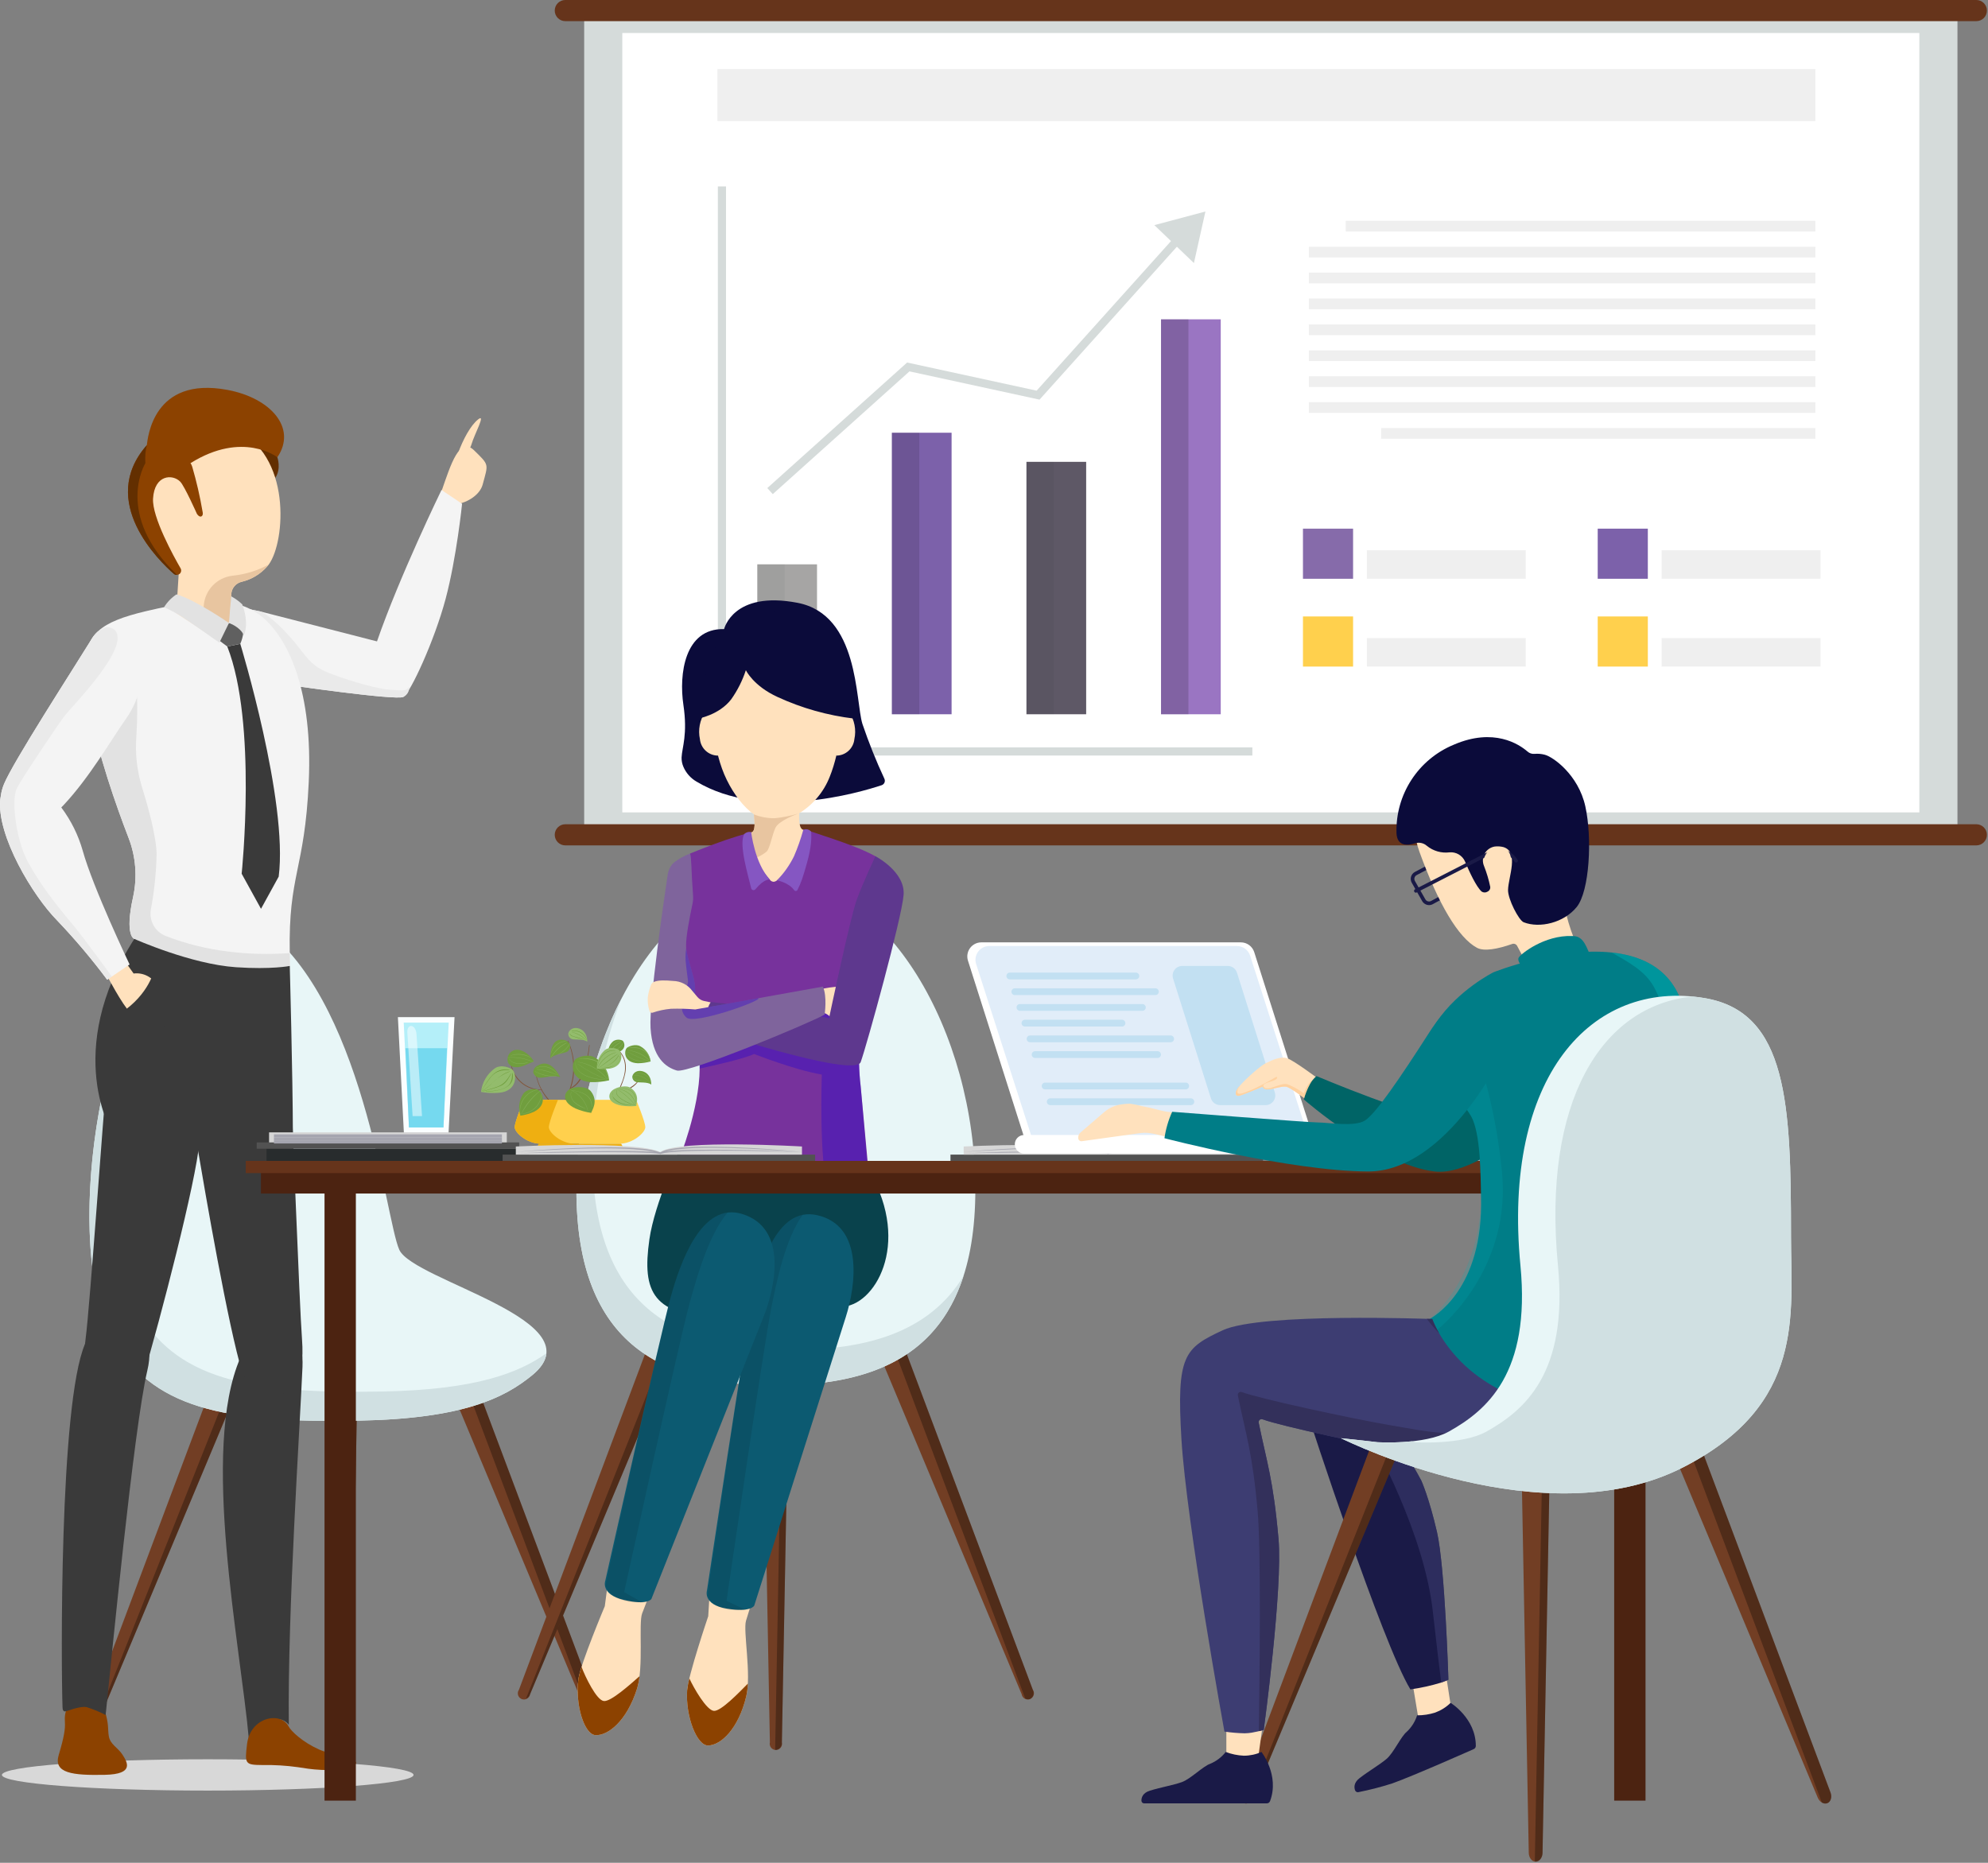 <?xml version="1.0" encoding="UTF-8"?>
<svg width="636px" height="596px" viewBox="0 0 636 596" version="1.1" xmlns="http://www.w3.org/2000/svg" xmlns:xlink="http://www.w3.org/1999/xlink">
    <rect x="0" y="0" width="636" height="596" fill="#808080" stroke="none"/>
    <title>Untitled</title>
    <g id="Page-1" stroke="none" stroke-width="1" fill="none" fill-rule="evenodd">
        <g id="header-teamwork" fill-rule="nonzero">
            <rect id="Rectangle" fill="#D5DBDA" x="186.893" y="5.481" width="439.338" height="259.518"></rect>
            <rect id="Rectangle" fill="#FFFFFF" x="199.087" y="10.557" width="414.949" height="249.366"></rect>
            <rect id="Rectangle" fill="#EFEFEF" x="229.512" y="22.095" width="351.268" height="16.655"></rect>
            <rect id="Rectangle" fill="#A6A5A4" x="242.273" y="180.558" width="19.106" height="47.966"></rect>
            <rect id="Rectangle" fill="#7C61AA" x="285.326" y="138.45" width="19.106" height="90.074"></rect>
            <rect id="Rectangle" fill="#5E5866" x="328.38" y="147.764" width="19.106" height="80.76"></rect>
            <rect id="Rectangle" fill="#9A75C2" x="371.434" y="102.167" width="19.106" height="126.358"></rect>
            <g id="Group" opacity="0.471" style="mix-blend-mode: multiply;" transform="translate(285, 138)" fill="#000000">
                <rect id="Rectangle" opacity="0.26" x="0.326" y="0.45" width="8.769" height="90.074"></rect>
            </g>
            <g id="Group" opacity="0.15" style="mix-blend-mode: multiply;" transform="translate(242, 180)" fill="#000000">
                <rect id="Rectangle" opacity="0.26" x="0.273" y="0.558" width="8.769" height="47.966"></rect>
            </g>
            <g id="Group" opacity="0.62" style="mix-blend-mode: multiply;" transform="translate(371, 102)" fill="#000000">
                <rect id="Rectangle" opacity="0.26" x="0.434" y="0.167" width="8.769" height="126.358"></rect>
            </g>
            <g id="Group" opacity="0.15" style="mix-blend-mode: multiply;" transform="translate(328, 147)" fill="#000000">
                <rect id="Rectangle" opacity="0.26" x="0.38" y="0.764" width="8.769" height="80.76"></rect>
            </g>
            <polygon id="Path" fill="#D5DBDA" points="400.65 241.728 229.655 241.728 229.655 59.649 232.263 59.649 232.263 239.12 400.65 239.12"></polygon>
            <polygon id="Path" fill="#D5DBDA" points="247.218 158.095 245.476 156.154 290.207 115.988 331.639 124.989 376.503 75.043 378.444 76.786 332.566 127.86 290.957 118.821"></polygon>
            <polygon id="Path" fill="#D5DBDA" points="381.959 84.165 369.308 72.034 385.64 67.665"></polygon>
            <rect id="Rectangle" fill="#866BAA" x="416.842" y="169.14" width="16.034" height="16.034"></rect>
            <rect id="Rectangle" fill="#FFD04D" x="416.842" y="197.233" width="16.034" height="16.034"></rect>
            <rect id="Rectangle" fill="#EFEFEF" x="437.294" y="204.156" width="50.826" height="9.112"></rect>
            <rect id="Rectangle" fill="#EFEFEF" x="437.294" y="176.062" width="50.826" height="9.112"></rect>
            <rect id="Rectangle" fill="#7C61AA" x="511.139" y="169.14" width="16.034" height="16.034"></rect>
            <rect id="Rectangle" fill="#FFD04D" x="511.139" y="197.233" width="16.034" height="16.034"></rect>
            <rect id="Rectangle" fill="#EFEFEF" x="531.59" y="204.156" width="50.826" height="9.112"></rect>
            <rect id="Rectangle" fill="#EFEFEF" x="531.59" y="176.062" width="50.826" height="9.112"></rect>
            <rect id="Rectangle" fill="#EFEFEF" x="430.529" y="70.652" width="150.252" height="3.423"></rect>
            <rect id="Rectangle" fill="#EFEFEF" x="418.733" y="78.941" width="162.047" height="3.423"></rect>
            <rect id="Rectangle" fill="#EFEFEF" x="418.733" y="87.23" width="162.047" height="3.423"></rect>
            <rect id="Rectangle" fill="#EFEFEF" x="418.733" y="95.518" width="162.047" height="3.423"></rect>
            <rect id="Rectangle" fill="#EFEFEF" x="418.733" y="103.807" width="162.047" height="3.423"></rect>
            <rect id="Rectangle" fill="#EFEFEF" x="418.733" y="112.096" width="162.047" height="3.423"></rect>
            <rect id="Rectangle" fill="#EFEFEF" x="418.733" y="120.385" width="162.047" height="3.423"></rect>
            <rect id="Rectangle" fill="#EFEFEF" x="418.733" y="128.674" width="162.047" height="3.423"></rect>
            <rect id="Rectangle" fill="#EFEFEF" x="441.856" y="136.962" width="138.925" height="3.423"></rect>
            <path d="M635.652,3.382 C635.652,5.25 634.137,6.765 632.269,6.765 L180.854,6.765 C179.957,6.765 179.096,6.409 178.462,5.774 C177.828,5.14 177.472,4.279 177.472,3.382 L177.472,3.382 C177.472,2.484 177.827,1.623 178.461,0.988 C179.096,0.353 179.956,-0.004 180.854,-0.004 L632.269,-0.004 C634.137,-0.004 635.652,1.511 635.652,3.379 L635.652,3.379 L635.652,3.382 Z" id="Path" fill="#66341B"></path>
            <path d="M635.652,267.096 C635.652,268.964 634.137,270.479 632.269,270.479 L180.854,270.479 C179.957,270.479 179.096,270.123 178.462,269.488 C177.828,268.854 177.472,267.993 177.472,267.096 L177.472,267.096 C177.472,266.199 177.828,265.338 178.462,264.704 C179.096,264.069 179.957,263.713 180.854,263.713 L632.269,263.713 C634.137,263.713 635.652,265.228 635.652,267.096 L635.652,267.096 Z" id="Path" fill="#66341B"></path>
            <path d="M112.059,564.842 L114.509,433.874 L105.797,433.874 L108.246,564.842 C108.062,565.629 108.38,566.448 109.047,566.904 C109.713,567.36 110.592,567.36 111.258,566.904 C111.925,566.448 112.243,565.629 112.059,564.842 L112.059,564.842 Z" id="Path" fill="#723E24"></path>
            <path d="M31.99,549.522 L82.589,428.696 L74.489,425.481 L28.445,548.115 C27.918,549.175 28.306,550.461 29.33,551.054 C30.482,551.326 31.647,550.655 31.99,549.522 L31.99,549.522 Z" id="Path" fill="#723E24"></path>
            <path d="M188.309,549.522 L137.709,428.696 L145.809,425.481 L191.855,548.113 C192.314,548.776 192.319,549.653 191.868,550.322 C191.417,550.99 190.602,551.314 189.815,551.137 C189.029,550.96 188.431,550.319 188.309,549.522 Z" id="Path" fill="#723E24"></path>
            <g id="Group" opacity="0.3" style="mix-blend-mode: multiply;" transform="translate(30, 425)" fill="#000000">
                <path d="M43.085,4.228 L48.237,6.273 L0.677,125.955 C1.273,125.651 1.739,125.142 1.99,124.521 L52.589,3.696 L44.489,0.481 L43.085,4.228 Z" id="Path"></path>
                <path d="M75.859,12.321 L82.351,12.321 L79.922,142.221 C79.997,142.237 80.074,142.247 80.151,142.251 C81.324,142.079 82.16,141.023 82.059,139.842 L84.509,8.874 L75.797,8.874 L75.859,12.321 Z" id="Path"></path>
                <path d="M161.853,123.115 L115.807,0.483 L107.707,3.698 L108.637,5.92 L113.648,3.931 L159.429,125.859 C159.881,126.165 160.45,126.239 160.965,126.059 C161.993,125.467 162.383,124.177 161.853,123.115 Z" id="Path"></path>
            </g>
            <path d="M170.18,440.062 C161.344,447.252 148.25,453.869 114.994,454.524 C71.247,455.386 48.345,450.424 35.915,427.86 C15.159,390.181 41.133,268.453 82.107,295.419 C116.359,317.961 123.22,389.919 127.747,399.869 C132.274,409.819 191.622,422.615 170.18,440.062 Z" id="Path" fill="#E8F6F7"></path>
            <path d="M122.577,445.204 C78.83,446.066 55.929,441.104 43.498,418.54 C29.329,392.822 36.934,327.949 56.22,297.928 C31.537,320.807 20.013,398.996 35.916,427.859 C48.346,450.42 71.247,455.385 114.995,454.523 C148.251,453.868 161.345,447.251 170.181,440.061 C173.19,437.613 174.607,435.261 174.809,432.986 C165.942,439.258 152.332,444.618 122.577,445.204 Z" id="Path" fill="#D0E0E2"></path>
            <path d="M141.239,157.196 C144.228,148.572 146.988,139.508 151.676,144.086 C156.608,148.905 156.213,148.323 154.422,155.009 C152.631,161.695 138.724,164.45 141.239,157.196 Z" id="Path" fill="#FFE1BD"></path>
            <path d="M146.593,144.868 C148.079,140.763 150.518,136.074 153.026,134.136 C155.534,132.198 151.734,138.991 150.836,142.171 C149.938,145.351 145.344,148.321 146.593,144.868 Z" id="Path" fill="#FFE1BD"></path>
            <path d="M142.559,191.612 C146.073,178.426 147.829,161.192 147.829,161.192 L141.246,156.76 C141.246,156.76 127.846,184.303 120.605,205.212 L83.259,195.623 L78.707,194.695 L90.859,218.977 C90.859,218.977 126.828,224.214 129.038,222.977 C131.248,221.74 138.981,205.036 142.559,191.612 Z" id="Path" fill="#F4F4F4"></path>
            <path d="M129.037,222.976 C126.827,224.213 90.858,218.976 90.858,218.976 L78.706,194.696 L83.257,195.624 C86.612,197.04 92.048,202.474 96.462,208.247 C99.649,212.415 101.405,213.898 106.22,215.704 C113.585,218.466 121.411,220.425 124.352,220.635 C129.323,220.966 129.809,221.209 130.87,219.751 C131.013,221.108 130.276,222.405 129.037,222.976 Z" id="Path" fill="#EAEAEA"></path>
            <path d="M41.107,268.01 C43.457,274.05 43.97,280.65 42.582,286.981 C39.788,299.555 42.968,300.399 42.968,300.399 C42.968,300.399 60.01,311.216 74.184,315.637 C84.342,318.798 93,318.263 92.759,307.048 L92.751,306.894 C92.733,306.213 92.717,305.562 92.701,304.927 C92.222,279.72 97.478,278.438 98.774,250.212 C100.111,221.256 92.374,205.105 84.706,198.1 C77.027,191.111 66.547,190.851 46.833,195.511 C32.024,199 27.146,202.93 27.266,213.888 C27.44,218.419 27.973,222.93 28.859,227.377 C31.305,241.167 37.143,257.722 41.107,268.01 Z" id="Path" fill="#F4F4F4"></path>
            <path d="M76.871,205.996 C76.871,205.996 92.232,256.35 89.159,280.471 L83.5,290.771 L77.313,279.543 C77.313,279.543 82.344,231.318 72.713,206.85 L76.871,205.996 Z" id="Path" fill="#3A3A3A"></path>
            <path d="M41.107,268.01 C43.457,274.05 43.97,280.65 42.582,286.981 C39.788,299.555 42.968,300.399 42.968,300.399 C42.968,300.399 60.01,311.216 74.184,315.637 L87.428,314.381 L92.728,310.215 L92.749,306.893 C92.731,306.212 92.715,305.561 92.699,304.926 C86.032,305.434 79.331,305.26 72.699,304.405 C65.986,303.572 59.4,301.923 53.088,299.492 C49.645,298.191 47.619,294.621 48.266,290.998 C49.349,285.196 49.962,279.316 50.1,273.415 C50.06,267.865 47.49,258.485 45.389,251.715 C43.811,246.524 43.212,241.084 43.624,235.674 C44.008,229.586 44.003,223.479 43.609,217.391 L33.109,211.704 L27.261,213.883 C27.437,218.416 27.971,222.928 28.859,227.377 C31.305,241.167 37.143,257.722 41.107,268.01 Z" id="Path" fill="#E2E2E2"></path>
            <path d="M40.89,321.505 C39.677,321.705 36.575,316.259 36.575,316.259 L37.875,314.532 C38.61,313.556 39.635,312.838 40.803,312.48 L41.014,312.415 C42.06,312.085 43.199,312.476 43.822,313.378 C44.713,314.698 46.087,316.204 47.685,316.146 L47.713,316.146 C47.766,316.169 47.824,316.178 47.882,316.174 C49.295,316.203 42.103,321.307 40.89,321.505 Z" id="Path" fill="#F4D5B5"></path>
            <path d="M88.732,146.302 C88.732,146.302 90.047,149.976 88.059,152.896 L79.931,141.896 L85.6,141.844 L88.732,146.302 Z" id="Path" fill="#632F00"></path>
            <path d="M44.59,160.853 C44.949,175.043 57.19,183.267 57.19,183.267 L56.372,196.182 L64.629,201.534 L70.295,205.202 L73.547,198.407 L73.993,190.081 C74.103,188.143 75.501,186.52 77.401,186.123 C80.521,185.367 83.333,183.667 85.453,181.256 C85.64,181.057 85.812,180.845 85.967,180.62 L85.986,180.609 C91.352,173.298 93.386,145.299 75.014,137.35 C56.046,129.12 44.22,146.643 44.59,160.853 Z" id="Path" fill="#FFE1BD"></path>
            <path d="M65.184,193.788 L64.628,201.534 L70.294,205.202 L73.546,198.407 L73.992,190.081 C74.102,188.143 75.5,186.52 77.4,186.123 C80.52,185.367 83.332,183.667 85.452,181.256 C85.639,181.057 85.811,180.845 85.966,180.62 C82.392,182.571 78.463,183.787 74.412,184.196 C69.426,184.751 65.546,188.784 65.184,193.788 Z" id="Path" fill="#E8C5A0"></path>
            <path d="M64.401,165.227 C63.683,165.521 63.001,164.411 63.001,164.411 C63.001,164.411 59.018,155.466 57.647,154.095 C55.198,151.614 49.42,151.843 48.964,159.514 C48.605,165.455 55.623,178.122 57.778,181.843 C58.117,182.45 57.965,183.213 57.419,183.643 C57.185,183.802 56.917,183.903 56.636,183.937 L56.536,183.937 C56.202,183.944 55.877,183.828 55.622,183.611 C51.085,179.628 31.106,160.466 46.971,142.446 C46.971,142.446 59.571,143.262 61.498,149.334 C62.874,154.043 63.976,158.828 64.798,163.665 C64.798,163.665 65.152,164.896 64.401,165.227 Z" id="Path" fill="#8C4200"></path>
            <path d="M88.732,146.302 C88.732,146.302 77.705,137.702 60.959,148.179 L47.246,144.679 C47.246,144.679 46.669,144.492 46.973,142.438 C47.277,140.384 48.792,120.223 72.812,124.755 C86.623,127.361 95.082,136.932 88.732,146.302 Z" id="Path" fill="#8C4200"></path>
            <path d="M77.934,201.71 L77.854,202.37 C77.702,203.619 77.371,204.84 76.871,205.995 L76.871,205.995 L72.713,206.846 L69.091,204.146 L73.245,199.316 L73.89,199.48 C75.379,199.859 76.749,200.606 77.875,201.652 L77.934,201.71 Z" id="Path" fill="#606060"></path>
            <path d="M56.471,190.163 C54.861,191.223 53.502,192.622 52.491,194.263 C54.239,195.059 55.941,195.95 57.591,196.932 C59.76,198.256 70.182,205.618 70.182,205.618 L73.247,199.324 C73.247,199.324 62.359,191.813 56.471,190.163 Z" id="Path" fill="#E2E2E2"></path>
            <path d="M73.245,199.319 C73.245,199.319 76.892,200.566 78.012,203.29 C78.012,203.29 79.877,199.716 77.494,193.355 C76.434,192.346 75.244,191.483 73.955,190.788 L73.245,199.319 Z" id="Path" fill="#E2E2E2"></path>
            <path d="M44.259,312.613 C45.016,313.6 45.856,314.519 46.771,315.362 C47.345,315.678 47.443,315.006 47.226,314.532 C47.009,314.058 44.347,311.969 44.259,312.613 Z" id="Path" fill="#E5BB98"></path>
            <path d="M56.632,183.932 L56.532,183.932 C56.198,183.939 55.873,183.823 55.618,183.606 C51.081,179.623 31.102,160.461 46.967,142.441 C46.517,144.321 46.362,146.259 46.51,148.186 C46.51,148.186 36.392,164.541 56.632,183.932 Z" id="Path" fill="#632F00"></path>
            <ellipse id="Oval" fill="#D8D8D8" cx="66.459" cy="567.88" rx="65.844" ry="5.009"></ellipse>
            <path d="M33.928,548.766 C34.794,552.091 34.464,553.281 34.805,555.449 C35.23,558.137 37.699,559.115 39.13,561.322 C40.706,563.753 43.181,567.653 33.514,567.849 C23.165,568.056 17.034,567.341 18.789,561.49 C20.544,555.639 20.889,553.063 20.767,551.157 C20.645,549.251 20.772,547.262 21.941,546.117 C23.11,544.972 32.402,542.914 33.928,548.766 Z" id="Path" fill="#8C4200"></path>
            <path d="M36.114,362.779 C36.114,362.779 19.777,336.706 42.968,300.396 C42.968,300.396 61.042,308.487 75.515,309.463 C86.915,310.232 92.699,309.052 92.699,309.052 C92.699,309.052 93.659,343.961 93.699,362.777 L36.114,362.777 L36.114,362.779 Z" id="Path" fill="#3A3A3A"></path>
            <path d="M47.124,438.546 C51.593,419.7 33.045,416.381 27.189,430.016 C18.905,449.301 19.564,534.006 20.007,546.311 C20.064,547.922 20.907,547.62 21.807,547.294 C24.446,546.342 26.658,545.964 27.707,546.188 C29.812,546.842 31.851,547.69 33.799,548.721 C35.542,531.961 42.8,456.796 47.124,438.546 Z" id="Path" fill="#3A3A3A"></path>
            <path d="M63.802,365.321 C65.76,341.909 56.826,323.721 42.831,331.457 C36.94,334.71 34.784,341.22 33.994,347.349 C33.204,353.478 28.867,417.177 27.348,428.687 C23.924,454.636 43.67,447.643 45.812,440.453 C51.216,422.296 62.735,378.078 63.802,365.321 Z" id="Path" fill="#3A3A3A"></path>
            <path d="M96.771,437.33 C97.504,419.761 82.81,420.779 76.88,434.43 C64.071,463.922 76.973,526.713 79.603,556.33 C82.474,551.563 87.916,549.948 89.194,550.049 C90.465,550.175 91.626,550.828 92.394,551.849 C91.973,515.516 95.985,456.115 96.771,437.33 Z" id="Path" fill="#3A3A3A"></path>
            <path d="M77.539,439.236 C79.729,446.409 98.597,454.711 96.626,428.599 C95.752,417.018 93.426,353.064 92.973,346.899 C92.52,340.734 91.493,331.723 88.513,330.599 C73.613,324.975 59.165,343.365 63.086,366.514 C65.703,381.99 72.995,424.358 77.539,439.236 Z" id="Path" fill="#3A3A3A"></path>
            <path d="M92.34,552.378 C93.122,553.899 96.864,557.415 102.051,559.733 C107.238,562.051 118.223,563.133 112.119,565.174 C106.015,567.215 98.897,565.974 95.289,565.4 C91.529,564.875 87.734,564.646 83.938,564.715 C78.329,564.677 78.286,564.332 79.038,558.007 C80.083,549.303 89.817,547.46 92.34,552.378 Z" id="Path" fill="#8C4200"></path>
            <path d="M39.866,307.416 L42.745,311.473 C45.859,311.079 48.889,312.662 50.345,315.443 C52.782,320.215 44.161,326.191 41.71,323.987 C39.259,321.783 33.929,311.596 33.929,311.596 L39.866,307.416 Z" id="Path" fill="#FFE1BD"></path>
            <path d="M18.329,294.546 C24.021,300.521 29.349,306.832 34.284,313.446 L35.77,312.446 L41.459,308.576 C41.459,308.576 29.789,284.136 26.473,272.203 C25.053,267.199 22.724,262.498 19.604,258.336 C19.826,258.123 20.033,257.912 20.254,257.684 C28.713,248.677 35.306,237.063 40.322,229.947 C42.743,226.524 44.382,222.61 45.122,218.483 C45.616,215.688 45.643,212.831 45.203,210.027 C44.487,205.565 42.611,201.455 38.294,200.395 C36.715,200.008 35.054,200.133 33.551,200.752 C31.866,201.441 30.444,202.647 29.488,204.196 C22.894,214.864 4.216,243.742 1.279,250.865 C0.793,252.034 0.457,253.259 0.279,254.512 C0.191,254.925 0.124,255.342 0.079,255.762 C-1.055,267.446 10.545,286.696 18.329,294.546 Z" id="Path" fill="#F4F4F4"></path>
            <path d="M18.329,294.546 C24.021,300.521 29.349,306.832 34.284,313.446 L35.77,312.446 C35.77,312.446 27.207,300.515 23.16,295.682 C16.96,288.282 12.599,282.508 8.9,275.711 C5.201,268.914 3.459,255.811 5.419,252.132 C7.363,248.455 18.288,232.208 20.631,229.085 C22.975,225.977 42.148,206.847 36.644,201.516 C35.771,200.83 34.644,200.552 33.552,200.753 C31.867,201.442 30.444,202.647 29.488,204.196 C22.894,214.864 4.216,243.742 1.279,250.865 C0.793,252.034 0.457,253.259 0.279,254.512 C0.191,254.925 0.124,255.342 0.079,255.762 C-1.055,267.446 10.545,286.696 18.329,294.546 Z" id="Path" fill="#EAEAEA"></path>
            <path d="M48.883,311.696 C48.883,311.696 46.248,320.99 34.539,326.333 C24.439,330.942 50.712,333.578 51.298,332.553 C51.884,331.528 56.933,314.566 56.933,314.566 L48.883,311.696 Z" id="Path" fill="#3A3A3A"></path>
            <path d="M250.137,557.478 L252.601,425.705 L243.835,425.705 L246.299,557.478 C246.115,558.269 246.436,559.091 247.106,559.55 C247.777,560.008 248.659,560.008 249.33,559.55 C250,559.091 250.321,558.269 250.137,557.478 Z" id="Path" fill="#723E24"></path>
            <path d="M169.579,542.064 L220.489,420.496 L212.342,417.262 L166.013,540.648 C165.549,541.315 165.543,542.199 165.997,542.873 C166.451,543.547 167.272,543.873 168.065,543.694 C168.857,543.515 169.459,542.868 169.579,542.064 L169.579,542.064 Z" id="Path" fill="#723E24"></path>
            <path d="M326.859,542.064 L275.947,420.496 L284.095,417.262 L330.424,540.647 C330.889,541.314 330.896,542.198 330.442,542.872 C329.988,543.547 329.167,543.873 328.374,543.694 C327.581,543.516 326.979,542.868 326.859,542.064 L326.859,542.064 Z" id="Path" fill="#723E24"></path>
            <g id="Group" opacity="0.3" style="mix-blend-mode: multiply;" transform="translate(168, 417)" fill="#000000">
                <path d="M42.927,4.031 L48.111,6.089 L0.259,126.506 C0.859,126.199 1.327,125.687 1.58,125.063 L52.489,3.496 L44.342,0.262 L42.927,4.031 Z" id="Path"></path>
                <path d="M75.9,12.174 L82.432,12.174 L79.988,142.868 C80.064,142.884 80.141,142.894 80.219,142.898 C81.397,142.724 82.236,141.664 82.137,140.478 L84.601,8.705 L75.835,8.705 L75.9,12.174 Z" id="Path"></path>
                <path d="M162.424,123.648 L116.095,0.263 L107.947,3.497 L108.884,5.732 L113.925,3.732 L159.989,126.408 C160.443,126.715 161.016,126.789 161.534,126.608 C162.567,126.012 162.957,124.715 162.424,123.648 Z" id="Path"></path>
            </g>
            <path d="M312.033,380.616 C312.033,431.156 283.462,443.258 248.218,443.258 C212.974,443.258 184.403,431.158 184.403,380.616 C184.403,330.074 212.974,281.231 248.218,281.231 C283.462,281.231 312.033,330.076 312.033,380.616 Z" id="Path" fill="#E8F6F7"></path>
            <path d="M253.342,431.88 C218.098,431.88 189.528,419.78 189.528,369.238 C189.539,352.249 192.682,335.407 198.798,319.557 C189.798,337.011 184.404,358.657 184.404,380.617 C184.404,431.157 212.975,443.259 248.219,443.259 C275.851,443.259 299.378,435.817 308.253,408.247 C297.133,426.556 276.706,431.88 253.342,431.88 Z" id="Path" fill="#D0E0E2"></path>
            <path d="M217.625,367.375 C217.625,367.375 209.425,384.845 207.756,396.519 C205.318,413.563 208.92,420.946 230.696,421.626 C252.472,422.306 258.82,418.063 269.204,418.063 C279.588,418.063 291.657,398.377 278.285,375.002 L217.625,367.375 Z" id="Path" fill="#09424C"></path>
            <path d="M226.978,510.496 L226.578,517.107 C226.578,517.107 220.143,536.067 219.826,540.849 C219.273,549.186 222.954,558.519 226.532,558.466 C230.611,558.406 236.232,553.178 238.738,542.731 C240.438,535.656 237.686,521.799 238.664,518.547 C239.642,515.295 241.615,508.991 241.615,508.991 L226.978,510.496 Z" id="Path" fill="#FFE1BD"></path>
            <path d="M239.25,538.669 C236.43,541.515 230.694,547.505 228.417,547.39 C226.054,547.271 221.917,540.01 220.54,537.006 C220.207,538.266 219.969,539.549 219.828,540.845 C219.275,549.182 222.956,558.515 226.534,558.462 C230.613,558.402 236.234,553.174 238.74,542.727 C239.032,541.393 239.203,540.034 239.25,538.669 L239.25,538.669 Z" id="Path" fill="#8C4200"></path>
            <path d="M241.294,513.714 C241.294,513.714 267.312,431.564 270.56,421.457 C273.808,411.35 276.428,392.132 261.368,388.78 C248.361,385.885 242.905,405.28 240.526,417.228 C238.147,429.176 226.164,508.912 226.164,508.912 C226.164,508.912 224.75,513.396 232.516,514.679 C240.282,515.962 241.294,513.714 241.294,513.714 Z" id="Path" fill="#0C5A71"></path>
            <g id="Group" opacity="0.1" style="mix-blend-mode: multiply;" transform="translate(226, 388)" fill="#000000">
                <path d="M30.795,0.696 C25.145,8.42 22.279,22.83 20.68,30.853 C18.301,42.797 6.439,124.167 6.439,124.167 C6.439,124.167 8.439,125.192 12.766,127.127 C12.078,127.078 11.387,127.075 10.698,127.12 C2.325,127.72 0.285,122.545 0.285,122.545 C0.285,122.545 12.147,41.174 14.526,29.231 C16.605,18.796 21.034,2.667 30.795,0.696 Z" id="Path"></path>
            </g>
            <path d="M194.352,507.332 L193.486,513.898 C193.486,513.898 185.719,532.352 185.059,537.096 C183.915,545.373 186.922,554.944 190.495,555.146 C194.568,555.376 200.547,550.561 203.789,540.319 C205.989,533.382 204.228,519.365 205.436,516.19 C206.644,513.015 209.059,506.872 209.059,506.872 L194.352,507.332 Z" id="Path" fill="#FFE1BD"></path>
            <path d="M204.589,536.31 C201.574,538.948 195.426,544.515 193.164,544.239 C190.816,543.952 187.201,536.415 186.045,533.321 C185.623,534.553 185.293,535.815 185.059,537.096 C183.915,545.373 186.922,554.944 190.495,555.146 C194.568,555.376 200.547,550.561 203.789,540.319 C204.176,539.01 204.444,537.668 204.589,536.31 Z" id="Path" fill="#8C4200"></path>
            <path d="M208.403,511.563 C208.403,511.563 240.197,431.471 244.156,421.621 C248.115,411.771 252.095,392.788 237.311,388.373 C224.543,384.56 217.721,403.522 214.499,415.267 C211.277,427.012 193.653,505.697 193.653,505.697 C193.653,505.697 191.923,510.069 199.579,511.897 C207.235,513.725 208.403,511.563 208.403,511.563 Z" id="Path" fill="#0C5A71"></path>
            <g id="Group" opacity="0.1" style="mix-blend-mode: multiply;" transform="translate(193, 387)" fill="#000000">
                <path d="M39.759,0.96 C33.574,8.26 29.691,22.432 27.525,30.322 C24.302,42.066 6.684,122.387 6.684,122.387 C6.684,122.387 8.605,123.551 12.784,125.787 C12.101,125.689 11.412,125.638 10.722,125.633 C2.327,125.633 0.66,120.333 0.66,120.333 C0.66,120.333 18.278,40.012 21.501,28.268 C24.315,18.006 29.879,2.236 39.759,0.96 Z" id="Path"></path>
            </g>
            <path d="M231.654,201.271 C231.654,201.271 234.535,188.895 255.163,192.871 C274.853,196.665 273.611,224.133 275.902,231.604 C277.928,237.584 280.278,243.45 282.943,249.174 C283.121,249.561 283.126,250.005 282.957,250.395 C282.788,250.786 282.461,251.086 282.058,251.222 C274.781,253.641 243.889,262.703 222.82,250.064 C220.941,248.976 219.467,247.306 218.62,245.307 C218.224,244.379 218.03,243.378 218.052,242.369 C218.195,239.076 220.052,235.069 218.625,225.469 C217.198,215.869 218.909,200.984 231.654,201.271 Z" id="_Path_" fill="#0B0B3A"></path>
            <path d="M225.592,227.81 C223.874,230.357 223.271,233.495 223.922,236.498 C224.219,239.476 226.721,241.747 229.714,241.755 L230.366,236.355 L228.934,226.855 L225.592,227.81 Z" id="_Path_2" fill="#FFE1BD"></path>
            <path d="M271.659,227.81 C273.377,230.357 273.981,233.495 273.33,236.498 C273.033,239.477 270.53,241.748 267.537,241.755 L266.886,236.355 L268.318,226.855 L271.659,227.81 Z" id="_Path_3" fill="#FFE1BD"></path>
            <path d="M275.002,332.917 C274.658,337.84 274.776,342.784 275.357,347.684 C275.957,353.962 278.057,376.96 278.057,376.96 C273.823,378.51 269.46,379.683 265.02,380.466 C253.965,382.574 234.926,376.914 217.262,370.911 C217.262,370.911 223.747,354.982 223.839,341.876 C223.862,340.089 223.827,338.245 223.724,336.354 C223.306,332.299 222.675,328.268 221.834,324.279 C221.651,323.282 221.467,322.251 221.284,321.186 C220.62,317.348 219.955,313.133 219.484,308.837 C218.982,304.564 218.768,300.263 218.843,295.961 C217.243,284.436 220.768,273.095 220.768,273.095 C220.768,273.095 235.328,267.012 241.48,266.187 C241.48,266.187 252.386,263.687 260.05,266.233 C270.074,269.555 275.561,271.491 280.063,273.954 C280.544,274.218 283.463,282.764 282.183,290.29 C280.304,301.322 277.532,316.455 276.043,325.551 C275.448,329.183 275.059,331.853 275.002,332.917 Z" id="_Path_4" fill="#77329C"></path>
            <path d="M278.059,379.655 C273.697,379.28 269.304,379.554 265.022,380.466 C261.952,372.55 262.917,343.802 262.917,343.802 C254.325,342.37 241.254,337.215 241.254,337.215 C237.817,338.842 227.186,341.167 223.841,341.878 C223.864,340.091 223.829,338.247 223.726,336.356 C223.308,332.301 222.677,328.27 221.836,324.281 C225.857,321.474 233.326,327.672 233.326,327.672 L271.039,321.75 C272.835,322.84 274.513,324.113 276.045,325.55 C275.445,329.182 275.06,331.85 275.002,332.916 C274.658,337.839 274.776,342.783 275.357,347.683 C275.952,353.962 278.059,379.655 278.059,379.655 Z" id="_Path_5" fill="#2706CE" opacity="0.39"></path>
            <path d="M270.029,221.601 C270.029,227.134 268.918,240.001 265.447,248.522 C263.546,253.366 260.12,257.459 255.687,260.184 C255.641,262.395 255.595,265.305 257.142,265.546 C257.589,266.531 258.15,266.783 257.852,268.33 C256.809,273.83 250.406,279.912 248.836,281.435 C247.266,282.958 246.281,281.435 246.281,281.435 C244.455,279.325 242.886,277.007 241.607,274.527 C240.816,273.038 240.198,271.686 239.807,270.735 C239.23,269.293 239.392,267.659 240.242,266.359 C241.942,266.153 241.319,262.51 241.181,260.559 C237.905,258.222 234.812,254.224 232.509,249.527 C227.892,240.099 227.64,228.116 227.64,221.598 C227.641,214.026 231.681,207.029 238.239,203.244 C244.796,199.458 252.876,199.459 259.433,203.245 C265.99,207.032 270.03,214.029 270.029,221.601 Z" id="_Path_6" fill="#FFE1BD"></path>
            <path d="M255.4,260.288 C254.152,260.746 249.053,262.728 248.069,264.87 C246.958,267.333 246.328,271.319 245.285,272.442 C244.188,273.343 242.944,274.049 241.608,274.527 C240.817,273.038 240.199,271.686 239.808,270.735 C239.231,269.293 239.393,267.659 240.243,266.359 C241.943,266.153 241.32,262.51 241.182,260.559 C243.313,261.405 245.59,261.822 247.882,261.785 C250.431,261.531 252.948,261.029 255.4,260.288 Z" id="_Path_7" fill="#E8C5A0"></path>
            <path d="M263.146,316.342 C264.613,316.049 266.095,315.834 267.585,315.698 C268.659,315.698 265.585,325.328 265.585,325.328 C264.923,324.64 264.079,324.155 263.151,323.928 C261.827,323.713 262.328,316.446 262.328,316.446 L263.146,316.342 Z" id="_Path_8" fill="#FFE1BD"></path>
            <path d="M280.069,273.951 C280.069,273.951 289.653,278.877 289.08,286.324 C288.507,293.771 277.29,334.445 275.359,339.796 C273.428,345.147 224.546,328.913 224.546,328.913 C224.546,328.913 226.074,322.376 227.41,320.584 C227.41,320.584 260.823,324.14 265.21,325.858 C265.21,325.858 271.988,293.59 274.088,287.863 C276.188,282.136 280.069,273.951 280.069,273.951 Z" id="_Path_9" fill="#5E388E"></path>
            <path d="M263.821,324.612 C258.746,327.476 220.151,343.512 216.577,342.517 C213.003,341.522 208.695,338.359 208.122,328.908 C207.622,320.522 212.475,287.472 213.609,279.82 C213.784,278.61 214.283,277.469 215.053,276.52 C215.287,276.269 215.535,276.032 215.797,275.81 C217.316,274.672 218.99,273.758 220.769,273.095 C221.25,274.183 221.124,278.651 221.72,286.495 C221.789,287.385 221.731,288.28 221.548,289.153 C220.586,293.724 219.417,299.681 219.486,302.843 C219.487,303.035 219.499,303.226 219.521,303.416 C219.853,306.738 222.321,313.039 222.362,315.697 C222.442,321.975 222.419,322.857 222.408,322.96 C223.794,322.731 228.608,321.872 234.483,320.829 C246.615,318.652 263.249,315.662 263.249,315.662 C264.691,318.735 263.821,324.612 263.821,324.612 Z" id="_Path_10" fill="#7F649C"></path>
            <path d="M223.348,229.91 C223.348,229.91 230.053,228.778 233.922,223.752 C235.945,220.893 237.527,217.748 238.617,214.42 C238.617,214.42 240.961,219.456 248.837,223.036 C256.562,226.586 264.795,228.906 273.237,229.91 C273.237,229.91 273.758,211.58 267.744,204.134 C261.73,196.688 246.121,192.392 235.524,198.834 C224.927,205.276 223.348,229.91 223.348,229.91 Z" id="_Path_11" fill="#0B0B3A"></path>
            <path d="M240.312,266.224 C240.312,266.224 241.412,276.104 246.281,281.438 C246.281,281.438 244.666,280.905 241.667,284.517 C241.479,284.743 241.179,284.843 240.893,284.775 C240.607,284.708 240.384,284.484 240.317,284.198 C239.386,280.181 236.335,270.346 238.032,266.926 C238.615,266.306 239.481,266.04 240.312,266.224 Z" id="_Path_12" fill="#8556C2"></path>
            <path d="M256.992,265.496 C256.196,268.381 255.202,271.207 254.017,273.955 C252.626,276.791 250.795,279.39 248.593,281.655 C248.593,281.655 252.344,282.35 254.079,284.82 C254.209,285.003 254.43,285.099 254.652,285.071 C254.875,285.043 255.065,284.895 255.146,284.686 C256.273,282.513 256.916,280.545 258.171,276.07 C259.6,270.97 259.658,268.17 259.491,266.061 C258.87,265.349 257.859,265.12 256.992,265.496 Z" id="_Path_13" fill="#8556C2"></path>
            <path d="M219.67,325.609 C215.76,322.274 220.426,315.909 220.094,313.683 C219.762,311.457 219.773,311.083 219.487,308.838 C219.235,307.04 219.247,305.214 219.522,303.419 C219.854,306.741 222.322,313.042 222.363,315.7 C222.443,321.978 222.42,322.86 222.409,322.963 C223.795,322.734 236.739,320.415 242.616,319.372 C243.989,320.096 222.302,327.854 219.67,325.609 Z" id="_Path_14" fill="#3706CE" opacity="0.39"></path>
            <path d="M226.551,322.241 L222.413,322.968 C219.835,322.744 217.247,322.672 214.661,322.751 C212.64,322.929 210.649,323.354 208.731,324.016 C208.509,324.067 208.275,324.023 208.087,323.894 C207.899,323.764 207.774,323.562 207.743,323.336 C207.321,321.966 207.151,320.53 207.243,319.099 C207.413,317.694 207.776,316.319 208.322,315.013 C208.51,314.586 208.869,314.257 209.311,314.106 C210.848,313.564 212.678,313.622 215.357,313.85 C217.761,313.899 220.008,315.057 221.443,316.987 L223.143,319.01 C223.696,319.656 224.447,320.1 225.279,320.273 L227.325,320.699 C227.325,320.699 227.098,321.063 226.905,321.442 C226.771,321.701 226.653,321.968 226.551,322.241 Z" id="_Path_15" fill="#FFE1BD"></path>
            <polygon id="Path" fill="#FAFEFF" points="143.499 362.455 145.416 325.432 127.294 325.432 129.21 362.455"></polygon>
            <polygon id="Path" fill="#B4EFF9" points="130.836 360.716 129.154 327.171 143.556 327.171 141.873 360.716"></polygon>
            <polygon id="Path" fill="#75D9EF" points="129.706 335.375 130.836 360.716 141.873 360.716 143.004 335.375"></polygon>
            <g id="Group" opacity="0.5" transform="translate(130, 328)" fill="#FFFFFF">
                <path d="M2.001,29.096 L5.013,29.096 L3.233,2.666 C2.868,-0.528 -0.117,-0.702 0.353,2.939 L2.001,29.096 Z" id="Path"></path>
            </g>
            <rect id="Rectangle" fill="#282C2D" x="85.266" y="367.519" width="83.964" height="5.258"></rect>
            <rect id="Rectangle" fill="#D6D6D6" x="86.08" y="362.294" width="76.057" height="4.218"></rect>
            <rect id="Rectangle" fill="#525252" x="82.127" y="365.507" width="83.964" height="2.013"></rect>
            <rect id="Rectangle" fill="#A5A5AF" x="87.642" y="363.912" width="72.933" height="1"></rect>
            <rect id="Rectangle" fill="#A5A5AF" x="87.642" y="364.855" width="72.933" height="1"></rect>
            <rect id="Rectangle" fill="#A5A5AF" x="87.642" y="362.926" width="72.933" height="1"></rect>
            <rect id="Rectangle" fill="#F1F2F2" x="464.303" y="363.184" width="34.675" height="8.604"></rect>
            <rect id="Rectangle" fill="#A7A9AC" x="488.036" y="363.184" width="10.943" height="8.604"></rect>
            <rect id="Rectangle" fill="#A7A9AC" x="462.162" y="363.184" width="34.675" height="1"></rect>
            <rect id="Rectangle" fill="#A7A9AC" x="462.162" y="370.8" width="34.675" height="1"></rect>
            <rect id="Rectangle" fill="#383838" x="488.977" y="363.184" width="45.249" height="8.604"></rect>
            <rect id="Rectangle" fill="#A7A9AC" x="493.841" y="365.185" width="24.208" height="4.603"></rect>
            <rect id="Rectangle" fill="#E6E7E8" x="495.145" y="365.432" width="21.6" height="4.107"></rect>
            <ellipse id="Oval" fill="#A7A9AC" cx="527.912" cy="367.49" rx="2.828" ry="2.305"></ellipse>
            <rect id="Rectangle" fill="#A7A9AC" x="466.366" y="364.75" width="19.776" height="1"></rect>
            <rect id="Rectangle" fill="#A7A9AC" x="466.366" y="368.1" width="19.776" height="1"></rect>
            <rect id="Rectangle" fill="#A7A9AC" x="466.366" y="369.353" width="19.776" height="1"></rect>
            <rect id="Rectangle" fill="#A7A9AC" x="472.566" y="366.674" width="12.322" height="1"></rect>
            <rect id="Rectangle" fill="#A7A9AC" x="466.366" y="366.674" width="5.21" height="1"></rect>
            <rect id="Rectangle" fill="#F1F2F2" x="457.774" y="354.784" width="34.675" height="8.604"></rect>
            <rect id="Rectangle" fill="#A7A9AC" x="481.506" y="354.784" width="10.943" height="8.604"></rect>
            <rect id="Rectangle" fill="#A7A9AC" x="455.633" y="354.784" width="34.675" height="1"></rect>
            <rect id="Rectangle" fill="#A7A9AC" x="455.633" y="362.4" width="34.675" height="1"></rect>
            <rect id="Rectangle" fill="#58595B" x="482.448" y="354.784" width="45.249" height="8.604"></rect>
            <rect id="Rectangle" fill="#A7A9AC" x="487.312" y="356.785" width="24.208" height="4.603"></rect>
            <rect id="Rectangle" fill="#E6E7E8" x="488.616" y="357.033" width="21.6" height="4.107"></rect>
            <ellipse id="Oval" fill="#A7A9AC" cx="521.383" cy="359.091" rx="2.828" ry="2.305"></ellipse>
            <rect id="Rectangle" fill="#A7A9AC" x="459.838" y="356.35" width="19.776" height="1"></rect>
            <rect id="Rectangle" fill="#A7A9AC" x="459.838" y="359.7" width="19.776" height="1"></rect>
            <rect id="Rectangle" fill="#A7A9AC" x="459.838" y="360.954" width="19.776" height="1"></rect>
            <rect id="Rectangle" fill="#A7A9AC" x="466.036" y="358.275" width="12.322" height="1"></rect>
            <rect id="Rectangle" fill="#A7A9AC" x="459.838" y="358.275" width="5.21" height="1"></rect>
            <rect id="Rectangle" fill="#F1F2F2" x="464.303" y="346.385" width="34.675" height="8.604"></rect>
            <rect id="Rectangle" fill="#A7A9AC" x="488.036" y="346.385" width="10.943" height="8.604"></rect>
            <rect id="Rectangle" fill="#A7A9AC" x="462.162" y="346.385" width="34.675" height="1"></rect>
            <rect id="Rectangle" fill="#A7A9AC" x="462.162" y="354.001" width="34.675" height="1"></rect>
            <rect id="Rectangle" fill="#594A42" x="488.977" y="346.385" width="45.249" height="8.604"></rect>
            <rect id="Rectangle" fill="#A7A9AC" x="493.841" y="348.386" width="24.208" height="4.603"></rect>
            <rect id="Rectangle" fill="#E6E7E8" x="495.145" y="348.634" width="21.6" height="4.107"></rect>
            <ellipse id="Oval" fill="#A7A9AC" cx="527.912" cy="350.691" rx="2.828" ry="2.306"></ellipse>
            <rect id="Rectangle" fill="#A7A9AC" x="466.366" y="347.952" width="19.776" height="1"></rect>
            <rect id="Rectangle" fill="#A7A9AC" x="466.366" y="351.301" width="19.776" height="1"></rect>
            <rect id="Rectangle" fill="#A7A9AC" x="466.366" y="352.554" width="19.776" height="1"></rect>
            <rect id="Rectangle" fill="#A7A9AC" x="472.566" y="349.875" width="12.322" height="1"></rect>
            <rect id="Rectangle" fill="#A7A9AC" x="466.366" y="349.875" width="5.21" height="1"></rect>
            <polygon id="Path" fill="#FAFEFF" points="537.221 371.557 539.138 343.076 521.016 343.076 522.932 371.557"></polygon>
            <polygon id="Path" fill="#B4EFF9" points="524.558 369.818 522.875 344.815 537.278 344.815 535.595 369.818"></polygon>
            <polygon id="Path" fill="#75D9EF" points="523.427 353.02 524.558 369.818 535.595 369.818 536.726 353.02"></polygon>
            <g id="Group" opacity="0.5" transform="translate(524, 345)" fill="#FFFFFF">
                <path d="M1.722,21.196 L4.734,21.196 L2.954,3.308 C2.589,0.114 -0.397,-0.06 0.074,3.582 L1.722,21.196 Z" id="Path"></path>
            </g>
            <path d="M171.236,342.626 C172.006,348.974 176.2,354.386 182.154,356.717 C182.198,356.73 182.244,356.708 182.262,356.665 C182.28,356.623 182.263,356.574 182.223,356.552 C176.464,353.84 172.195,349.097 171.389,342.625 C171.377,342.525 171.224,342.525 171.236,342.625 L171.236,342.625 L171.236,342.626 Z" id="Path" fill="#81553A"></path>
            <path d="M181.65,333.066 C185.031,340.791 183.488,349.788 177.726,355.945 C177.689,355.982 177.689,356.042 177.726,356.079 C177.763,356.116 177.823,356.116 177.86,356.079 C183.801,349.929 185.354,340.761 181.77,332.997 C181.734,332.915 181.615,332.986 181.65,333.067 L181.65,333.067 L181.65,333.066 Z" id="Path" fill="#81553A"></path>
            <path d="M198.29,336.636 C201.39,340.577 199.65,345.118 197.69,349.136 C195.959,352.682 192.435,354.349 189.001,355.844 C188.944,355.876 188.921,355.945 188.946,356.005 C188.972,356.065 189.039,356.095 189.101,356.076 C193.506,354.512 196.81,352.062 198.629,347.714 C200.253,343.834 201.284,340.042 198.441,336.491 C198.356,336.385 198.211,336.535 198.293,336.639 L198.293,336.639 L198.29,336.636 Z" id="Path" fill="#81553A"></path>
            <path d="M196.495,349.196 C199.437,349.658 202.392,348.449 204.167,346.058 C204.182,346.017 204.168,345.971 204.134,345.945 C204.099,345.918 204.052,345.917 204.016,345.942 C202.164,348.128 199.373,349.29 196.516,349.063 C196.483,349.064 196.455,349.089 196.451,349.122 C196.446,349.155 196.466,349.186 196.498,349.196 L196.498,349.196 L196.495,349.196 Z" id="Path" fill="#81553A"></path>
            <path d="M188.47,334.407 C187.988,338.657 186.824,345.972 182.524,348.068 C182.48,348.093 182.462,348.147 182.481,348.194 C182.501,348.24 182.552,348.265 182.601,348.251 C187.139,346.566 188.23,338.451 188.63,334.407 C188.64,334.307 188.482,334.307 188.471,334.407 L188.471,334.407 L188.47,334.407 Z" id="Path" fill="#81553A"></path>
            <path d="M163.415,340.378 C164.066,345.321 168.383,348.949 173.364,348.739 C173.4,348.739 173.429,348.71 173.429,348.674 C173.429,348.638 173.4,348.609 173.364,348.609 C168.502,348.649 164.338,345.138 163.555,340.34 C163.539,340.248 163.402,340.288 163.416,340.378 L163.416,340.378 L163.415,340.378 Z" id="Path" fill="#81553A"></path>
            <path d="M203.527,351.884 L167.58,351.884 C167.58,351.884 164.665,358.904 164.665,360.639 C164.665,362.374 168.636,365.925 172.911,365.925 L198.196,365.925 C202.471,365.925 206.442,362.373 206.442,360.639 C206.442,358.905 203.527,351.884 203.527,351.884 Z" id="Path" fill="#FFD04D"></path>
            <polygon id="Path" fill="#EFAF11" points="199.705 367.731 171.401 367.731 172.391 365.925 198.716 365.925"></polygon>
            <path d="M175.592,360.639 C175.592,358.905 178.506,351.884 178.506,351.884 L167.58,351.884 C167.58,351.884 164.665,358.904 164.665,360.639 C164.665,362.374 168.636,365.925 172.911,365.925 L183.838,365.925 C179.559,365.925 175.592,362.373 175.592,360.639 Z" id="Path" fill="#EFAF11"></path>
            <polygon id="Path" fill="#EFAF11" opacity="0.55" style="mix-blend-mode: multiply;" points="172.391 365.925 171.402 367.731 182.329 367.731 183.318 365.925"></polygon>
            <path d="M184.209,338.818 C185.026,338.179 188.247,337.037 190.398,338.395 C192.979,339.943 194.647,342.649 194.87,345.65 C192.923,346.099 190.925,346.29 188.928,346.218 C182.199,345.69 182.693,340.003 184.209,338.818 Z" id="Path" fill="#709E3E"></path>
            <path d="M200.59,335.237 C201.133,334.771 203.316,333.881 204.842,334.748 C206.67,335.732 207.906,337.544 208.155,339.605 C206.828,339.976 205.457,340.172 204.079,340.186 C199.425,340.037 199.583,336.103 200.59,335.237 Z" id="Path" fill="#709E3E"></path>
            <path d="M199.114,332.916 C198.166,332.478 197.06,332.559 196.187,333.132 C195.082,334.042 194.486,335.43 194.587,336.858 C195.529,336.939 196.478,336.895 197.408,336.727 C200.52,336.025 199.904,333.373 199.114,332.916 Z" id="Path" fill="#709E3E"></path>
            <path d="M167.146,336.256 C166.435,335.923 165.643,335.802 164.866,335.91 C163.968,336.079 163.191,336.637 162.744,337.433 C162.297,338.23 162.226,339.184 162.549,340.038 C163.038,340.896 163.946,341.429 164.933,341.438 C166.77,341.669 168.971,340.231 170.801,339.638 C169.983,338.143 168.7,336.955 167.146,336.256 Z" id="Path" fill="#709E3E"></path>
            <path d="M171.92,340.99 C171.147,341.384 170.638,342.157 170.581,343.023 C170.791,344.091 171.742,344.852 172.83,344.823 C173.883,344.873 177.643,343.845 179.246,344.668 C176.459,339.385 173.64,339.902 171.92,340.99 Z" id="Path" fill="#709E3E"></path>
            <path d="M203.62,342.832 C202.954,343.092 202.458,343.664 202.295,344.36 C202.216,345.227 202.787,346.02 203.635,346.219 C204.397,346.419 207.324,346.094 208.357,347.027 C208.359,343.022 205.064,342.16 203.62,342.832 Z" id="Path" fill="#709E3E"></path>
            <path d="M183.623,347.996 C184.48,347.749 187.723,347.467 189.064,349.204 C191.514,352.372 189.408,355.104 189.136,356.07 C187.413,355.815 185.73,355.342 184.126,354.663 C178.805,352.151 180.708,348.442 183.623,347.996 Z" id="Path" fill="#709E3E"></path>
            <path d="M171.881,348.562 C171.1,348.3 168.458,348.338 167.364,350.016 C166.023,352.072 165.703,354.631 166.495,356.954 C168.011,356.744 169.488,356.317 170.882,355.686 C175.48,353.335 173.329,349.049 171.881,348.562 Z" id="Path" fill="#709E3E"></path>
            <path d="M180.45,332.74 C181.27,332.866 181.975,333.391 182.332,334.14 C182.626,335.108 182.165,336.146 181.248,336.575 C180.425,336.987 177.004,337.352 176.048,338.664 C176.174,332.846 178.639,332.34 180.45,332.74 Z" id="Path" fill="#709E3E"></path>
            <g id="Group" opacity="0.62" transform="translate(162, 332)" fill="#93BC6C">
                <path d="M0.393,6.413 C3.24,6.193 6.096,6.69 8.701,7.859 C8.745,7.878 8.783,7.815 8.739,7.794 C6.136,6.577 3.254,6.079 0.393,6.351 C0.354,6.351 0.353,6.416 0.393,6.413 L0.393,6.413 L0.393,6.413 Z" id="Path"></path>
                <path d="M1.386,5.751 C3.503,5.083 5.802,5.318 7.74,6.401 C7.758,6.41 7.779,6.404 7.789,6.387 C7.799,6.37 7.794,6.348 7.777,6.337 C5.853,5.152 3.491,4.915 1.37,5.695 C1.357,5.701 1.351,5.715 1.355,5.729 C1.358,5.742 1.371,5.751 1.385,5.75 L1.385,5.75 L1.386,5.751 Z" id="Path"></path>
                <path d="M0.911,6.78 C1.811,8.765 5.065,8.493 6.779,8.041 C6.809,8.033 6.826,8.002 6.818,7.972 C6.81,7.942 6.779,7.925 6.749,7.933 C5.083,8.345 1.863,8.659 0.969,6.746 C0.95,6.706 0.893,6.741 0.91,6.78 L0.91,6.78 L0.911,6.78 Z" id="Path"></path>
                <path d="M9.386,9.773 C12.102,8.602 15.263,9.678 16.701,12.262 C16.71,12.277 16.729,12.282 16.744,12.274 C16.758,12.265 16.764,12.246 16.755,12.231 C15.35,9.563 12.104,8.459 9.363,9.717 C9.348,9.724 9.342,9.742 9.348,9.757 C9.355,9.772 9.372,9.779 9.387,9.774 L9.387,9.774 L9.386,9.773 Z" id="Path"></path>
                <path d="M9.741,10.136 C12.006,10.414 14.218,11.028 16.302,11.958 C16.324,11.968 16.344,11.936 16.321,11.925 C14.257,10.916 12.027,10.289 9.74,10.073 C9.699,10.073 9.7,10.132 9.74,10.136 L9.74,10.136 L9.741,10.136 Z" id="Path"></path>
                <path d="M9.015,10.75 C11.132,11.979 13.574,12.534 16.015,12.34 C16.074,12.335 16.075,12.24 16.015,12.247 C13.591,12.391 11.175,11.859 9.037,10.709 C9.026,10.705 9.013,10.709 9.007,10.719 C9.001,10.729 9.004,10.743 9.013,10.75 L9.013,10.75 L9.015,10.75 Z" id="Path"></path>
                <path d="M14.259,6.409 C15.482,4.423 17.214,2.801 19.275,1.709 C19.3,1.694 19.309,1.661 19.294,1.636 C19.279,1.611 19.246,1.602 19.221,1.617 C17.096,2.646 15.343,4.31 14.202,6.377 C14.193,6.392 14.198,6.412 14.213,6.421 C14.229,6.431 14.249,6.425 14.258,6.41 L14.258,6.41 L14.259,6.409 Z" id="Path"></path>
                <path d="M16.401,5.396 C18.081,4.749 19.469,3.516 20.311,1.925 C20.32,1.905 20.313,1.881 20.293,1.87 C20.274,1.859 20.25,1.864 20.237,1.882 C19.363,3.423 18.011,4.638 16.386,5.343 C16.353,5.357 16.367,5.411 16.401,5.397 L16.401,5.397 L16.401,5.396 Z" id="Path"></path>
                <path d="M14.312,4.996 C14.892,2.846 16.788,1.313 19.012,1.196 C19.035,1.193 19.052,1.173 19.052,1.149 C19.052,1.126 19.035,1.106 19.012,1.103 C16.729,1.172 14.775,2.76 14.24,4.981 C14.235,5 14.246,5.019 14.264,5.024 C14.283,5.03 14.303,5.019 14.308,5 L14.308,5 L14.312,4.996 Z" id="Path"></path>
                <path d="M32.959,4.93 C33.876,3.471 35.155,2.275 36.672,1.458 C36.688,1.448 36.698,1.431 36.698,1.412 C36.698,1.393 36.688,1.375 36.671,1.366 C36.655,1.356 36.634,1.356 36.618,1.366 C35.037,2.121 33.737,3.357 32.903,4.897 C32.894,4.912 32.899,4.932 32.914,4.941 C32.93,4.951 32.95,4.945 32.959,4.93 L32.959,4.93 Z" id="Path"></path>
                <path d="M34.537,4.181 C35.786,3.709 36.819,2.794 37.437,1.61 C37.446,1.59 37.439,1.566 37.419,1.555 C37.4,1.544 37.376,1.549 37.363,1.567 C36.712,2.701 35.716,3.597 34.521,4.127 C34.488,4.141 34.502,4.195 34.536,4.181 L34.536,4.181 L34.537,4.181 Z" id="Path"></path>
                <path d="M32.997,3.884 C33.431,2.299 34.829,1.169 36.47,1.078 C36.493,1.075 36.51,1.055 36.51,1.032 C36.51,1.008 36.493,0.988 36.47,0.985 C34.773,1.03 33.319,2.213 32.929,3.865 C32.924,3.884 32.935,3.903 32.953,3.909 C32.972,3.914 32.992,3.903 32.997,3.884 L32.997,3.884 L32.997,3.884 Z" id="Path"></path>
                <path d="M4.774,24.452 C6.269,21.605 8.322,19.089 10.81,17.052 C10.821,17.038 10.821,17.018 10.81,17.004 C10.799,16.99 10.78,16.985 10.764,16.992 C8.178,18.943 6.103,21.493 4.719,24.422 C4.701,24.459 4.756,24.492 4.775,24.455 L4.775,24.455 L4.774,24.452 Z" id="Path"></path>
                <path d="M4.459,24.565 C3.901,20.863 6.354,17.378 10.027,16.654 C10.049,16.647 10.061,16.625 10.055,16.603 C10.049,16.581 10.027,16.568 10.005,16.573 C6.259,17.263 3.757,20.829 4.383,24.586 C4.39,24.637 4.467,24.615 4.46,24.565 L4.46,24.565 L4.459,24.565 Z" id="Path"></path>
                <path d="M5.099,24.387 C8.457,24.112 11.098,21.401 11.286,18.037 C11.286,17.991 11.222,17.994 11.217,18.037 C10.957,21.33 8.384,23.968 5.099,24.311 C5.051,24.316 5.05,24.393 5.099,24.388 L5.099,24.388 L5.099,24.387 Z" id="Path"></path>
                <path d="M20.459,16.679 C23.298,17.949 25.376,20.479 26.071,23.511 C26.076,23.528 26.094,23.539 26.111,23.534 C26.128,23.529 26.139,23.511 26.134,23.494 C25.484,20.422 23.377,17.86 20.489,16.629 C20.456,16.614 20.426,16.663 20.46,16.679 L20.46,16.679 L20.459,16.679 Z" id="Path"></path>
                <path d="M20.841,16.836 C23.941,17.297 27.408,18.383 27.271,22.184 C27.271,22.207 27.29,22.226 27.313,22.226 C27.336,22.226 27.355,22.207 27.355,22.184 C27.655,18.344 23.955,17.204 20.855,16.774 C20.814,16.768 20.796,16.83 20.838,16.837 L20.838,16.837 L20.841,16.836 Z" id="Path"></path>
                <path d="M20.677,17.358 C20.043,20.267 22.946,21.897 25.26,22.715 C25.275,22.72 25.292,22.713 25.299,22.698 C25.305,22.683 25.299,22.665 25.284,22.658 C23.13,21.658 20.122,20.319 20.744,17.376 C20.753,17.333 20.687,17.314 20.677,17.358 L20.677,17.358 L20.677,17.358 Z" id="Path"></path>
                <path d="M22.003,7.914 C22.069,12.137 28.212,13.461 31.503,13.458 C31.52,13.458 31.533,13.445 31.533,13.428 C31.533,13.411 31.52,13.398 31.503,13.398 C28.216,13.28 22.213,12.118 22.037,7.914 C22.037,7.905 22.029,7.897 22.02,7.897 C22.011,7.897 22.003,7.905 22.003,7.914 L22.003,7.914 Z" id="Path"></path>
                <path d="M22.817,8.429 C25.708,10.482 28.839,12.174 32.141,13.466 C32.185,13.483 32.204,13.412 32.161,13.395 C28.871,12.095 25.743,10.417 22.84,8.395 C22.817,8.379 22.795,8.417 22.818,8.433 L22.818,8.433 L22.817,8.429 Z" id="Path"></path>
                <path d="M22.89,7.763 C26.564,8.449 29.881,10.403 32.262,13.283 C32.305,13.333 32.374,13.261 32.334,13.211 C29.974,10.281 26.618,8.323 22.906,7.711 C22.87,7.705 22.854,7.76 22.891,7.766 L22.891,7.766 L22.89,7.763 Z" id="Path"></path>
                <path d="M23.289,6.75 C27.959,6.484 31.955,8.243 32.469,13.366 C32.472,13.383 32.486,13.395 32.504,13.395 C32.521,13.395 32.535,13.383 32.538,13.366 C32.519,11.351 31.603,9.45 30.038,8.18 C28.086,6.602 25.682,6.52 23.284,6.689 C23.245,6.689 23.244,6.753 23.284,6.751 L23.284,6.751 L23.289,6.75 Z" id="Path"></path>
                <path d="M38.123,4.207 C38.457,7.227 42.953,7.807 45.332,7.607 C45.349,7.607 45.362,7.594 45.362,7.577 C45.362,7.56 45.349,7.547 45.332,7.547 C42.947,7.624 38.599,7.211 38.156,4.204 C38.154,4.196 38.147,4.191 38.139,4.191 C38.132,4.191 38.125,4.196 38.123,4.204 L38.123,4.204 L38.123,4.207 Z" id="Path"></path>
                <path d="M38.743,4.531 C40.962,5.827 43.33,6.85 45.794,7.578 C45.813,7.582 45.832,7.57 45.837,7.552 C45.842,7.533 45.832,7.514 45.814,7.507 C43.359,6.769 40.995,5.758 38.766,4.493 C38.756,4.488 38.743,4.492 38.737,4.502 C38.731,4.512 38.734,4.525 38.744,4.531 L38.744,4.531 L38.743,4.531 Z" id="Path"></path>
                <path d="M38.77,4.062 C41.454,4.343 43.96,5.536 45.87,7.442 C45.89,7.46 45.921,7.459 45.94,7.44 C45.959,7.421 45.96,7.39 45.942,7.37 C44.043,5.412 41.494,4.215 38.775,4.005 C38.738,4.005 38.739,4.059 38.775,4.063 L38.775,4.063 L38.77,4.062 Z" id="Path"></path>
                <path d="M39.002,3.327 C42.315,2.905 45.319,3.872 46.025,7.487 C46.03,7.503 46.046,7.512 46.063,7.51 C46.079,7.508 46.092,7.495 46.093,7.478 C45.977,6.041 45.206,4.736 44.002,3.942 C42.479,3.09 40.689,2.848 38.994,3.266 C38.979,3.27 38.969,3.285 38.971,3.3 C38.973,3.316 38.986,3.327 39.002,3.327 L39.002,3.327 L39.002,3.327 Z" id="Path"></path>
                <path d="M40.352,12.532 C40.67,13.075 41.193,13.467 41.803,13.619 C42.415,13.777 43.065,13.699 43.688,13.808 C44.605,13.982 45.48,14.332 46.263,14.84 C46.266,14.841 46.269,14.84 46.27,14.837 C46.271,14.835 46.271,14.832 46.269,14.83 C45.382,14.23 44.368,13.843 43.307,13.7 C42.196,13.565 41.032,13.615 40.39,12.511 C40.384,12.501 40.371,12.497 40.361,12.504 C40.35,12.51 40.347,12.523 40.353,12.533 L40.353,12.533 L40.352,12.532 Z" id="Path"></path>
                <path d="M40.753,11.981 C42.845,12.007 44.812,12.984 46.099,14.634 C46.104,14.638 46.112,14.638 46.118,14.634 C46.123,14.63 46.125,14.622 46.122,14.616 C44.862,12.916 42.868,11.919 40.752,11.931 C40.738,11.931 40.727,11.942 40.727,11.956 C40.727,11.97 40.738,11.981 40.752,11.981 L40.752,11.981 L40.753,11.981 Z" id="Path"></path>
                <path d="M41.377,11.619 C42.333,11.283 43.387,11.369 44.275,11.856 C45.164,12.343 45.804,13.185 46.035,14.171 C46.039,14.186 46.055,14.195 46.069,14.191 C46.084,14.186 46.093,14.171 46.089,14.156 C45.869,13.146 45.222,12.282 44.316,11.785 C43.41,11.288 42.333,11.208 41.363,11.566 C41.33,11.577 41.344,11.63 41.378,11.619 L41.378,11.619 L41.377,11.619 Z" id="Path"></path>
            </g>
            <path d="M163.934,342.23 C163.191,341.591 160.262,340.449 158.305,341.808 C155.826,343.579 154.221,346.324 153.893,349.353 C155.788,349.706 157.722,349.8 159.642,349.631 C165.759,349.102 165.312,343.415 163.934,342.23 Z" id="Path" fill="#93BC6C"></path>
            <path d="M197.888,335.843 C197.264,335.411 194.914,334.765 193.515,335.969 C191.799,337.445 190.857,339.628 190.962,341.889 C192.358,342.091 193.777,342.091 195.173,341.889 C199.849,340.996 199.047,336.646 197.888,335.843 Z" id="Path" fill="#93BC6C"></path>
            <path d="M183.142,329.106 C182.475,329.366 181.98,329.938 181.816,330.635 C181.738,331.502 182.309,332.294 183.156,332.494 C183.918,332.694 186.845,332.369 187.879,333.302 C187.88,329.296 184.586,328.434 183.142,329.106 Z" id="Path" fill="#93BC6C"></path>
            <path d="M196.835,348.296 C197.529,347.908 200.304,346.984 201.891,348.146 C204.784,350.266 203.579,352.988 203.568,353.854 C201.995,354.007 200.409,353.971 198.844,353.746 C193.586,352.786 194.383,349.29 196.835,348.296 Z" id="Path" fill="#93BC6C"></path>
            <path d="M154.259,349.104 C155.486,348.348 156.609,347.437 157.601,346.392 C159.176,344.847 161.051,343.641 163.109,342.847 C163.161,342.827 163.141,342.747 163.085,342.762 C159.333,343.917 157.476,347.182 154.211,349.023 C154.188,349.036 154.181,349.065 154.194,349.088 C154.207,349.111 154.236,349.118 154.259,349.105 L154.259,349.105 L154.259,349.104 Z" id="Path" fill="#709E3E"></path>
            <path d="M154.259,348.696 C155.136,347.224 156.105,345.808 157.159,344.457 C158.744,342.701 160.617,342.278 162.914,342.357 C162.995,342.357 163.014,342.225 162.934,342.212 C158.207,341.474 156.345,345.242 154.215,348.667 C154.21,348.679 154.215,348.693 154.226,348.7 C154.238,348.707 154.253,348.704 154.261,348.694 L154.261,348.694 L154.259,348.696 Z" id="Path" fill="#709E3E"></path>
            <path d="M155.443,349.307 C158.99,349.128 164.966,348.389 163.979,343.384 C163.968,343.353 163.937,343.333 163.904,343.337 C163.871,343.342 163.845,343.369 163.843,343.402 C163.861,344.953 163.606,346.571 162.288,347.568 C160.528,348.9 157.545,349.068 155.442,349.212 C155.382,349.212 155.381,349.312 155.442,349.306 L155.442,349.306 L155.443,349.307 Z" id="Path" fill="#709E3E"></path>
            <path d="M154.628,349.174 C156.458,348.574 158.404,348.213 160.17,347.427 C161.911,346.652 162.649,345.142 163.525,343.537 C163.538,343.514 163.531,343.485 163.508,343.472 C163.485,343.459 163.456,343.466 163.443,343.489 C162.266,345.439 161.335,346.853 159.108,347.682 C157.634,348.231 156.093,348.582 154.608,349.082 C154.553,349.101 154.576,349.189 154.632,349.17 L154.632,349.17 L154.628,349.174 Z" id="Path" fill="#709E3E"></path>
            <path d="M182.902,330.213 C184.639,330.657 186.222,331.566 187.481,332.843 C187.493,332.855 187.513,332.855 187.525,332.843 C187.537,332.831 187.537,332.811 187.525,332.799 C186.303,331.459 184.69,330.538 182.915,330.167 C182.903,330.165 182.891,330.172 182.888,330.184 C182.884,330.196 182.89,330.209 182.902,330.213 L182.902,330.213 L182.902,330.213 Z" id="Path" fill="#709E3E"></path>
            <path d="M182.227,330.715 C182.42,331.195 182.85,331.539 183.36,331.623 C184.439,331.982 185.532,332.323 186.633,332.602 C186.645,332.605 186.658,332.602 186.667,332.593 C186.676,332.584 186.68,332.571 186.677,332.559 C186.674,332.547 186.664,332.537 186.652,332.534 C185.952,332.279 185.252,332.061 184.538,331.846 C183.824,331.631 182.618,331.472 182.32,330.689 C182.298,330.631 182.205,330.655 182.226,330.715 L182.226,330.715 L182.227,330.715 Z" id="Path" fill="#709E3E"></path>
            <path d="M182.933,329.902 C184.961,329.56 186.947,330.706 187.665,332.633 C187.681,332.669 187.737,332.643 187.727,332.607 C187.079,330.572 184.993,329.361 182.905,329.807 C182.839,329.819 182.868,329.917 182.932,329.907 L182.932,329.907 L182.933,329.902 Z" id="Path" fill="#709E3E"></path>
            <path d="M191.464,341.734 C193.596,340.307 195.647,338.734 197.693,337.183 C197.701,337.178 197.703,337.167 197.698,337.159 C197.693,337.151 197.683,337.148 197.675,337.152 C195.475,338.478 193.557,340.243 191.441,341.694 C191.417,341.711 191.441,341.75 191.464,341.733 L191.464,341.733 L191.464,341.734 Z" id="Path" fill="#709E3E"></path>
            <path d="M192.018,341.65 C194.381,341.289 197.066,339.818 198.003,337.502 C198.006,337.487 197.998,337.472 197.984,337.466 C197.97,337.46 197.953,337.465 197.945,337.478 C196.747,339.732 194.539,341.274 192.01,341.623 C191.992,341.623 192,341.653 192.017,341.65 L192.017,341.65 L192.018,341.65 Z" id="Path" fill="#709E3E"></path>
            <path d="M191.359,341.432 C192.532,339.163 194.582,337.472 197.034,336.755 C197.051,336.75 197.062,336.732 197.057,336.715 C197.052,336.698 197.034,336.687 197.017,336.692 C194.513,337.346 192.42,339.064 191.29,341.392 C191.281,341.411 191.288,341.433 191.306,341.444 C191.324,341.454 191.347,341.449 191.359,341.432 L191.359,341.432 L191.359,341.432 Z" id="Path" fill="#709E3E"></path>
            <path d="M192.48,341.736 C194.122,341.865 195.761,341.455 197.149,340.568 C198.11,340.027 198.539,338.87 198.162,337.834 C198.147,337.799 198.09,337.824 198.101,337.86 C199.125,340.989 194.511,341.642 192.48,341.693 C192.468,341.693 192.458,341.703 192.458,341.714 C192.458,341.726 192.468,341.736 192.48,341.736 L192.48,341.736 Z" id="Path" fill="#709E3E"></path>
            <path d="M191.173,340.996 C191.864,338.221 193.66,335.962 196.783,336.158 C196.845,336.158 196.842,336.07 196.783,336.064 C193.655,335.709 191.729,338.219 191.102,340.977 C191.098,340.996 191.11,341.015 191.128,341.02 C191.147,341.025 191.166,341.015 191.173,340.997 L191.173,340.997 L191.173,340.996 Z" id="Path" fill="#709E3E"></path>
            <path d="M197.607,348.596 C199.727,349.982 201.622,351.684 203.227,353.643 C203.251,353.67 203.289,353.631 203.267,353.603 C201.681,351.62 199.776,349.914 197.63,348.557 C197.62,348.553 197.608,348.557 197.602,348.567 C197.597,348.576 197.599,348.589 197.607,348.596 L197.607,348.596 L197.607,348.596 Z" id="Path" fill="#709E3E"></path>
            <path d="M197.865,348.431 C200.514,348.813 202.681,350.737 203.374,353.322 C203.379,353.34 203.397,353.35 203.415,353.345 C203.433,353.34 203.443,353.322 203.438,353.304 C202.788,350.667 200.573,348.709 197.877,348.388 C197.849,348.388 197.837,348.426 197.865,348.431 L197.865,348.431 L197.865,348.431 Z" id="Path" fill="#709E3E"></path>
            <path d="M198.414,348.27 C199.78,348.093 201.159,348.491 202.22,349.37 C203.055,350.225 203.476,351.403 203.371,352.594 C203.371,352.614 203.387,352.63 203.406,352.63 C203.426,352.63 203.442,352.614 203.442,352.594 C203.585,351.378 203.158,350.164 202.284,349.306 C201.205,348.416 199.799,348.024 198.415,348.229 C198.39,348.229 198.389,348.272 198.415,348.269 L198.415,348.269 L198.414,348.27 Z" id="Path" fill="#709E3E"></path>
            <path d="M197.408,348.626 C195.797,350.92 201.569,353.341 203.049,353.657 C203.069,353.659 203.088,353.647 203.093,353.627 C203.099,353.608 203.089,353.587 203.071,353.579 C201.671,353.188 196.002,350.925 197.458,348.655 C197.478,348.623 197.429,348.596 197.408,348.626 L197.408,348.626 L197.408,348.626 Z" id="Path" fill="#709E3E"></path>
            <path d="M196.765,348.855 C196.304,349.173 196.012,349.683 195.972,350.242 C195.932,350.8 196.147,351.347 196.558,351.728 C197.805,353.162 200.165,353.669 201.971,353.662 C201.996,353.662 202.016,353.642 202.016,353.617 C202.016,353.592 201.996,353.572 201.971,353.572 C200.852,353.538 199.747,353.321 198.698,352.93 C197.345,352.398 194.498,350.422 196.793,348.902 C196.806,348.894 196.81,348.877 196.803,348.865 C196.795,348.852 196.778,348.847 196.765,348.855 L196.765,348.855 L196.765,348.855 Z" id="Path" fill="#709E3E"></path>
            <rect id="Rectangle" fill="#4C2311" x="103.822" y="378.908" width="10.026" height="197.199"></rect>
            <rect id="Rectangle" fill="#4C2311" x="516.41" y="378.908" width="10.027" height="197.199"></rect>
            <rect id="Rectangle" fill="#4C2311" x="83.481" y="373.164" width="463.295" height="8.699"></rect>
            <rect id="Rectangle" fill="#66341B" x="78.622" y="371.425" width="473.014" height="3.899"></rect>
            <rect id="Rectangle" fill="#525252" x="160.802" y="369.413" width="99.989" height="2.012"></rect>
            <path d="M256.568,366.816 C256.568,366.816 217.043,364.476 211.232,368.555 C203.259,364.921 165.023,366.816 165.023,366.816 L165.023,369.416 L256.568,369.416 L256.568,366.816 Z" id="Path" fill="#D6D6D6"></path>
            <path d="M256.568,368.555 C252.777,368.255 248.982,368.01 245.186,367.806 C241.39,367.602 237.593,367.406 233.793,367.306 C229.993,367.206 226.193,367.171 222.393,367.306 C220.493,367.379 218.601,367.497 216.722,367.724 C215.784,367.832 214.853,367.987 213.931,368.19 C213.023,368.364 212.15,368.691 211.351,369.157 L211.251,369.225 L211.137,369.177 C210.255,368.821 209.34,368.553 208.405,368.377 C207.465,368.19 206.511,368.058 205.556,367.942 C203.641,367.726 201.713,367.609 199.784,367.529 C195.925,367.374 192.057,367.387 188.193,367.463 C184.329,367.539 180.463,367.693 176.601,367.888 C172.738,368.063 168.877,368.285 165.018,368.554 C172.723,367.86 180.449,367.372 188.186,367.173 C192.054,367.073 195.926,367.034 199.798,367.165 C201.734,367.233 203.669,367.337 205.598,367.543 C206.563,367.653 207.527,367.781 208.484,367.965 C209.453,368.137 210.402,368.41 211.314,368.781 L211.101,368.801 C211.948,368.307 212.873,367.962 213.837,367.783 C214.774,367.584 215.72,367.432 216.672,367.328 C218.572,367.111 220.472,367.005 222.378,366.944 C226.186,366.833 229.992,366.891 233.795,367.016 C241.407,367.267 248.999,367.811 256.568,368.555 Z" id="Path" fill="#A5A5AF"></path>
            <path d="M256.568,368.555 C252.785,368.453 249.002,368.375 245.219,368.322 C241.437,368.248 237.654,368.189 233.871,368.164 C230.088,368.139 226.305,368.148 222.525,368.232 C220.635,368.277 218.746,368.34 216.861,368.453 C215.919,368.512 214.977,368.576 214.043,368.683 C213.116,368.758 212.199,368.926 211.306,369.183 L211.247,369.203 L211.187,369.191 C210.253,369.034 209.311,368.934 208.365,368.891 C207.413,368.827 206.457,368.791 205.502,368.758 C203.59,368.694 201.676,368.664 199.762,368.643 C195.934,368.608 192.104,368.621 188.274,368.653 L165.296,368.984 L176.781,368.593 L188.271,368.363 C192.101,368.306 195.932,368.263 199.765,368.278 C201.681,368.286 203.597,368.304 205.514,368.356 C206.472,368.383 207.431,368.413 208.39,368.471 C209.358,368.507 210.323,368.607 211.278,368.771 L211.159,368.779 C212.086,368.517 213.037,368.349 213.998,368.279 C214.945,368.179 215.891,368.118 216.838,368.065 C218.731,367.965 220.624,367.912 222.518,367.879 C226.304,367.819 230.089,367.838 233.874,367.879 C237.659,367.92 241.442,368.006 245.225,368.114 C249.007,368.24 252.788,368.387 256.568,368.555 Z" id="Path" fill="#A5A5AF"></path>
            <rect id="Rectangle" fill="#525252" x="304.077" y="369.413" width="99.989" height="2.012"></rect>
            <path d="M399.844,366.816 C399.844,366.816 360.319,364.476 354.508,368.555 C346.535,364.921 308.299,366.816 308.299,366.816 L308.299,369.416 L399.844,369.416 L399.844,366.816 Z" id="Path" fill="#D6D6D6"></path>
            <path d="M399.844,368.555 C396.053,368.255 392.258,368.01 388.462,367.806 C384.666,367.602 380.869,367.406 377.069,367.306 C373.269,367.206 369.469,367.171 365.669,367.306 C363.769,367.379 361.877,367.497 359.998,367.724 C359.06,367.832 358.129,367.987 357.207,368.19 C356.299,368.364 355.426,368.691 354.627,369.157 L354.527,369.225 L354.413,369.177 C353.531,368.821 352.616,368.553 351.682,368.377 C350.741,368.19 349.788,368.058 348.832,367.942 C346.918,367.726 344.989,367.609 343.06,367.529 C339.201,367.374 335.333,367.387 331.469,367.463 C327.605,367.539 323.74,367.693 319.878,367.888 C316.011,368.063 312.15,368.285 308.294,368.554 C315.999,367.86 323.725,367.372 331.462,367.173 C335.33,367.073 339.202,367.034 343.074,367.165 C345.01,367.233 346.945,367.337 348.874,367.543 C349.839,367.653 350.803,367.781 351.761,367.965 C352.73,368.137 353.679,368.411 354.591,368.781 L354.378,368.801 C355.225,368.307 356.15,367.962 357.114,367.783 C358.051,367.583 358.997,367.432 359.949,367.328 C361.849,367.111 363.749,367.005 365.654,366.944 C369.462,366.833 373.268,366.891 377.071,367.016 C384.683,367.267 392.274,367.811 399.844,368.555 Z" id="Path" fill="#A5A5AF"></path>
            <path d="M399.844,368.555 C396.061,368.453 392.278,368.375 388.495,368.322 C384.712,368.248 380.929,368.189 377.146,368.164 C373.363,368.139 369.58,368.148 365.8,368.232 C363.91,368.277 362.021,368.34 360.136,368.453 C359.194,368.512 358.252,368.576 357.318,368.683 C356.391,368.758 355.474,368.926 354.581,369.183 L354.522,369.203 L354.462,369.191 C353.528,369.034 352.586,368.934 351.64,368.891 C350.688,368.827 349.732,368.791 348.777,368.758 C346.866,368.694 344.951,368.664 343.037,368.643 C339.209,368.608 335.379,368.621 331.549,368.653 L308.57,368.984 L320.059,368.588 L331.549,368.358 C335.38,368.301 339.21,368.258 343.043,368.273 C344.959,368.281 346.875,368.299 348.792,368.351 C349.751,368.378 350.709,368.408 351.668,368.466 C352.636,368.502 353.601,368.602 354.556,368.766 L354.438,368.774 C355.365,368.512 356.316,368.344 357.277,368.274 C358.223,368.174 359.17,368.113 360.116,368.06 C362.009,367.96 363.903,367.907 365.796,367.874 C369.582,367.814 373.368,367.833 377.152,367.874 C380.936,367.915 384.72,368.001 388.502,368.109 C392.283,368.238 396.063,368.387 399.844,368.555 Z" id="Path" fill="#A5A5AF"></path>
            <polygon id="Path" fill="#FFE1BD" points="452.191 540.283 453.854 550.265 461.466 550.265 464.741 549.704 462.344 534.191"></polygon>
            <path d="M463.38,537.425 C462.652,537.761 461.88,538.055 461.08,538.335 C457.854,539.32 454.556,540.05 451.216,540.517 C442.116,525.587 418.503,452.863 418.503,452.863 C416.332,443.676 430.128,455.439 435.871,455.089 C437.671,454.95 439.479,455.213 441.165,455.859 C446.655,458.184 454.708,473.715 454.708,473.715 C454.708,473.715 457.159,479.079 459.722,490.171 C462.285,501.263 463.38,537.425 463.38,537.425 Z" id="_Path_16" fill="#1A1A47"></path>
            <path d="M463.38,537.425 C462.652,537.761 461.88,538.055 461.08,538.335 C460.506,533.909 459.652,526.851 458.391,515.604 C455.576,490.395 439.596,461.53 435.87,455.088 C437.67,454.949 439.478,455.212 441.164,455.858 C446.654,458.183 454.707,473.714 454.707,473.714 C454.707,473.714 457.158,479.078 459.721,490.17 C462.284,501.262 463.38,537.425 463.38,537.425 Z" id="_Path_17" fill="#3D3D72" opacity="0.54"></path>
            <path d="M453.359,548.812 C455.333,548.827 457.297,548.526 459.176,547.919 C461.009,547.242 462.679,546.186 464.076,544.819 C464.076,544.819 472.155,549.752 472.144,558.61 C472.136,559.076 471.842,559.489 471.405,559.649 C471.405,559.649 452.033,568.255 445.369,570.609 C441.859,571.728 438.29,572.651 434.678,573.374 C434.224,573.518 433.734,573.298 433.54,572.863 C433.19,571.963 433.016,570.385 434.992,568.869 C437.992,566.569 441.279,564.686 443.558,562.778 C445.837,560.87 448.166,555.609 450.011,554.112 C451.569,552.666 452.723,550.84 453.359,548.812 L453.359,548.812 Z" id="_Path_18" fill="#1A1A47"></path>
            <g id="Group" transform="translate(396, 431)">
                <path d="M97.484,161.848 L100.313,10.617 L90.251,10.617 L93.08,161.848 C93.113,163.382 94.099,164.625 95.28,164.625 C96.461,164.625 97.45,163.382 97.484,161.848 Z" id="Path" fill="#723E24"></path>
                <path d="M5.03,144.157 L63.459,4.64 L54.108,0.928 L0.938,142.528 C0.403,143.966 0.861,145.485 1.96,145.922 C3.059,146.359 4.433,145.571 5.03,144.157 Z" id="Path" fill="#723E24"></path>
                <path d="M185.534,144.157 L127.106,4.64 L136.457,0.928 L189.627,142.528 C190.162,143.966 189.705,145.485 188.606,145.922 C187.507,146.359 186.131,145.571 185.534,144.157 Z" id="Path" fill="#723E24"></path>
                <g opacity="0.3" style="mix-blend-mode: multiply;" transform="translate(3, 0)" fill="#000000" id="Path">
                    <path d="M49.484,5.252 L55.434,7.614 L0.514,145.814 C1.202,145.463 1.741,144.875 2.03,144.158 L60.459,4.64 L51.108,0.928 L49.484,5.252 Z"></path>
                    <path d="M87.326,14.596 L94.826,14.596 L92.021,164.589 C92.108,164.608 92.197,164.62 92.286,164.624 C93.469,164.624 94.454,163.381 94.486,161.847 L97.315,10.616 L87.251,10.616 L87.326,14.596 Z"></path>
                    <path d="M186.627,142.533 L133.457,0.933 L124.106,4.645 L125.181,7.211 L130.967,4.911 L183.832,145.696 C184.354,146.047 185.011,146.131 185.605,145.922 C186.705,145.49 187.159,143.97 186.627,142.533 Z"></path>
                </g>
            </g>
            <path d="M420.419,364.896 L327.971,364.896 L309.671,307.359 C309.236,305.993 309.48,304.502 310.326,303.345 C311.172,302.188 312.52,301.504 313.953,301.504 L396.971,301.504 C398.928,301.504 400.66,302.77 401.253,304.635 L420.419,364.896 Z" id="_Path_19" fill="#FFFFFF"></path>
            <path d="M418.924,364.896 L330.408,364.896 L312.279,308.422 C311.854,307.075 312.098,305.606 312.937,304.469 C313.776,303.333 315.107,302.666 316.52,302.675 L395.696,302.675 C397.627,302.67 399.34,303.912 399.937,305.748 L418.924,364.896 Z" id="_Path_20" fill="#E1EDF9"></path>
            <path d="M363.391,313.35 L323.059,313.35 C322.458,313.35 321.971,312.863 321.971,312.262 L321.971,312.262 C321.971,311.661 322.458,311.174 323.059,311.174 L363.386,311.174 C363.987,311.174 364.474,311.661 364.474,312.262 L364.474,312.262 C364.474,312.861 363.99,313.347 363.391,313.35 Z" id="_Path_21" fill="#C2E0F2"></path>
            <path d="M369.636,318.379 L324.667,318.379 C324.066,318.379 323.579,317.892 323.579,317.291 L323.579,317.291 C323.579,317.002 323.694,316.726 323.898,316.522 C324.102,316.318 324.378,316.203 324.667,316.203 L369.636,316.203 C369.925,316.203 370.201,316.318 370.405,316.522 C370.609,316.726 370.724,317.002 370.724,317.291 L370.724,317.291 C370.724,317.892 370.237,318.379 369.636,318.379 Z" id="_Path_22" fill="#C2E0F2"></path>
            <path d="M365.47,323.408 L326.303,323.408 C326.014,323.408 325.738,323.293 325.534,323.089 C325.33,322.885 325.215,322.609 325.215,322.32 L325.215,322.32 C325.215,321.719 325.702,321.232 326.303,321.232 L365.469,321.232 C366.07,321.232 366.557,321.719 366.557,322.32 L366.557,322.32 C366.557,322.92 366.07,323.407 365.47,323.408 Z" id="_Path_23" fill="#C2E0F2"></path>
            <path d="M358.942,328.437 L327.899,328.437 C327.298,328.437 326.811,327.95 326.811,327.349 L326.811,327.349 C326.811,327.06 326.926,326.784 327.13,326.58 C327.334,326.376 327.61,326.261 327.899,326.261 L358.942,326.261 C359.543,326.261 360.03,326.748 360.03,327.349 L360.03,327.349 C360.03,327.95 359.543,328.437 358.942,328.437 Z" id="_Path_24" fill="#C2E0F2"></path>
            <path d="M374.512,333.465 L329.543,333.465 C329.254,333.465 328.978,333.35 328.774,333.146 C328.57,332.942 328.455,332.666 328.455,332.377 L328.455,332.377 C328.455,331.776 328.942,331.289 329.543,331.289 L374.512,331.289 C375.113,331.289 375.6,331.776 375.6,332.377 L375.6,332.377 C375.6,332.666 375.486,332.943 375.282,333.147 C375.078,333.351 374.801,333.465 374.512,333.465 L374.512,333.465 Z" id="_Path_25" fill="#C2E0F2"></path>
            <path d="M370.319,338.496 L331.153,338.496 C330.864,338.496 330.588,338.381 330.384,338.177 C330.18,337.973 330.065,337.697 330.065,337.408 L330.065,337.408 C330.065,337.119 330.18,336.843 330.384,336.639 C330.588,336.435 330.864,336.32 331.153,336.32 L370.319,336.32 C370.608,336.32 370.884,336.435 371.088,336.639 C371.292,336.843 371.407,337.119 371.407,337.408 L371.407,337.408 C371.407,338.009 370.92,338.496 370.319,338.496 Z" id="_Path_26" fill="#C2E0F2"></path>
            <path d="M379.331,348.552 L334.359,348.552 C334.07,348.552 333.794,348.437 333.59,348.233 C333.386,348.029 333.271,347.753 333.271,347.464 L333.271,347.464 C333.271,347.175 333.386,346.899 333.59,346.695 C333.794,346.491 334.07,346.376 334.359,346.376 L379.328,346.376 C379.929,346.376 380.416,346.863 380.416,347.464 L380.416,347.464 C380.416,348.064 379.931,348.55 379.331,348.552 L379.331,348.552 Z" id="_Path_27" fill="#C2E0F2"></path>
            <path d="M380.968,353.581 L335.999,353.581 C335.398,353.581 334.911,353.094 334.911,352.493 L334.911,352.493 C334.911,351.892 335.398,351.405 335.999,351.405 L380.968,351.405 C381.258,351.404 381.536,351.519 381.74,351.724 C381.945,351.928 382.06,352.206 382.059,352.496 L382.059,352.496 C382.058,352.785 381.943,353.061 381.738,353.264 C381.534,353.468 381.257,353.582 380.968,353.581 Z" id="_Path_28" fill="#C2E0F2"></path>
            <path d="M404.88,353.581 L390.359,353.581 C389.005,353.582 387.807,352.704 387.4,351.413 L375.29,313.085 C374.991,312.142 375.159,311.113 375.744,310.315 C376.329,309.517 377.26,309.046 378.249,309.047 L392.775,309.047 C394.129,309.046 395.327,309.924 395.734,311.215 L407.843,349.543 C408.143,350.487 407.973,351.517 407.388,352.315 C406.802,353.113 405.87,353.584 404.88,353.581 L404.88,353.581 Z" id="_Path_29" fill="#C2E0F2"></path>
            <path d="M428.166,369.084 L327.632,369.084 C325.99,369.083 324.659,367.752 324.659,366.11 L324.659,366.11 C324.659,364.468 325.99,363.137 327.632,363.136 L428.166,363.136 C429.808,363.136 431.14,364.468 431.14,366.11 L431.14,366.11 C431.14,366.899 430.827,367.655 430.269,368.213 C429.711,368.771 428.955,369.084 428.166,369.084 L428.166,369.084 Z" id="_Path_30" fill="#FFFFFF"></path>
            <g id="_Group_" transform="translate(451, 273)" fill="#1A1A47">
                <path d="M6.193,16.585 C5.285,16.588 4.445,16.104 3.993,15.317 L0.649,9.435 C0.312,8.843 0.229,8.14 0.42,7.486 C0.611,6.833 1.058,6.284 1.661,5.967 L10.97,1.05 C12.188,0.413 13.692,0.867 14.354,2.071 L17.531,7.904 C17.851,8.49 17.924,9.18 17.735,9.82 C17.546,10.461 17.11,11 16.523,11.318 L7.382,16.283 C7.017,16.481 6.608,16.585 6.193,16.585 L6.193,16.585 Z M12.142,1.921 C11.923,1.921 11.707,1.974 11.514,2.077 L2.205,6.993 C1.881,7.164 1.639,7.459 1.537,7.812 C1.434,8.164 1.478,8.542 1.66,8.861 L1.66,8.861 L5.005,14.743 C5.373,15.381 6.182,15.612 6.831,15.263 L15.972,10.298 C16.629,9.94 16.872,9.117 16.514,8.46 L13.338,2.627 C13.099,2.191 12.64,1.92 12.142,1.921 L12.142,1.921 Z" id="_Compound_Path_"></path>
            </g>
            <path d="M419.04,350.396 C418.673,350.872 418.282,351.33 417.868,351.766 C417.868,351.766 412.994,348.075 411.636,347.727 C410.278,347.379 407.389,348.458 405.736,348.551 C404.083,348.644 403.95,347.668 403.95,347.668 C403.95,347.668 397.659,350.291 396.65,350.535 C395.641,350.779 394.955,350.442 395.582,348.841 C395.891,348.262 396.282,347.73 396.743,347.263 L396.755,347.251 C398.902,344.825 403.324,340.951 404.913,340.183 C406.944,339.22 409.706,337.816 411.922,338.64 C414.138,339.464 421.357,344.872 421.357,344.872 C421.57,346.728 420.131,348.996 419.04,350.396 Z" id="_Path_31" fill="#FFE1BD"></path>
            <path d="M420.538,345.196 L419.038,350.396 C418.671,350.872 418.28,351.33 417.866,351.766 C417.866,351.766 412.992,348.075 411.634,347.727 C410.276,347.379 407.387,348.458 405.734,348.551 C404.081,348.644 403.948,347.668 403.948,347.668 C403.948,347.668 397.657,350.291 396.648,350.535 C395.639,350.779 394.953,350.442 395.58,348.841 C395.889,348.262 396.28,347.73 396.741,347.263 C396.208,348.001 395.616,348.763 395.966,349.701 C396.392,350.846 403.143,347.627 408.02,344.686 C408.096,344.64 408.488,344.446 408.62,344.673 C408.615,344.886 408.517,345.086 408.352,345.22 C407.539,346.093 403.452,346.4 404.279,347.704 C405.445,349.538 409.641,346.172 411.938,346.926 C413.776,347.658 415.515,348.617 417.114,349.781 C417.114,349.781 418.437,345.869 420.538,345.196 Z" id="_Path_32" fill="#FFD19F"></path>
            <path d="M417.127,351.768 C417.127,351.768 441.038,372.681 458.927,374.809 C476.816,376.937 506.992,342.996 506.992,342.996 C506.992,342.996 505.092,324.913 493.937,327.039 C482.782,329.165 467.826,356.051 461.347,357.309 C454.868,358.567 421.177,344.288 421.177,344.288 C420.326,345.004 419.618,345.875 419.093,346.855 C418.247,348.41 417.587,350.059 417.127,351.768 L417.127,351.768 Z" id="_Path_33" fill="#006466"></path>
            <path d="M498.482,248.701 C491.939,241.211 482.267,240.401 474.801,241.231 C464.957,242.201 456.637,248.943 453.648,258.373 C452.242,263 452.398,267.962 454.093,272.491 C460.186,289.318 466.568,300.053 472.516,303.244 C474.786,304.462 479.127,303.65 483.764,302.021 C484.372,301.803 485.049,302.062 485.356,302.63 L487.313,306.291 L504.527,302.568 C503.109,299.398 501.974,296.109 501.138,292.738 C503.639,289.579 510.459,262.404 498.482,248.701 Z" id="_Path_34" fill="#FFE1BD"></path>
            <path d="M463.695,272.709 C465.822,272.501 467.841,273.686 468.695,275.645 C470.11,279.013 472.295,283.725 474.013,285.257 C474.586,285.633 475.325,285.64 475.905,285.275 C476.474,285.017 476.82,284.429 476.769,283.806 C476.303,281.517 475.638,279.273 474.78,277.1 C474.226,275.826 474.29,274.368 474.952,273.147 C475.614,271.926 476.801,271.078 478.171,270.847 C479.107,270.731 480.056,270.79 480.971,271.02 C486.06,272.564 482.554,280.544 482.451,284.713 C482.379,287.651 485.896,294.461 487.451,295.073 C492.564,297.079 500.313,295.267 504.423,290.189 C508.533,285.111 509.423,268.14 507.179,257.989 C504.935,247.838 496.807,242.105 494.124,241.452 C493.085,241.187 492.008,241.1 490.939,241.196 C490.122,241.273 489.309,241.007 488.695,240.463 C485.99,238.109 477.906,232.73 465.117,238.252 C453.711,242.946 446.404,254.211 446.767,266.539 C446.956,270.876 450.362,270.556 452.723,269.8 C454.029,269.403 455.448,269.71 456.473,270.611 C458.492,272.268 461.102,273.026 463.695,272.709 Z" id="_Path_35" fill="#0B0B3A"></path>
            <path d="M486.781,309.047 C486.781,309.047 485.3,307.397 485.862,306.388 C486.562,305.136 494.114,299.159 502.931,299.473 C504.302,299.522 505.977,299.522 507.621,303.1 C508.537,304.993 509.219,306.99 509.652,309.048 L486.781,309.048 L486.781,309.047 Z" id="_Path_36" fill="#007D87"></path>
            <path d="M520.34,453.651 C519.806,453.779 519.226,453.906 518.622,454.023 C511.137,455.416 498.963,455.578 498.963,455.578 C474.963,455.149 462.833,432.791 458.934,426.118 C458.183,424.873 457.542,423.564 457.019,422.207 C458.389,421.476 474.691,412.686 473.819,382.669 C473.638,376.449 473.726,362.523 470.628,357.115 C468.922,354.144 463.874,348.121 460.706,341.774 C458.106,336.551 456.761,331.109 459.606,326.954 C466.662,316.591 477.791,311.078 477.791,311.078 C477.791,311.078 498.216,302.897 515.612,304.753 C526.648,305.913 536.477,311.112 539.1,325.004 C545.865,360.781 520.34,453.651 520.34,453.651 Z" id="_Path_37" fill="#007D87"></path>
            <path d="M480.494,374.812 C483.46,404.343 463.356,422.938 458.934,426.118 C458.183,424.873 457.542,423.564 457.019,422.207 C458.389,421.476 473.719,408.171 473.819,382.669 C473.845,376.446 473.726,362.523 470.628,357.115 C468.922,354.144 463.874,348.121 460.706,341.774 L462.052,341.252 L470.245,339.894 L474.4,343.283 C474.4,343.283 478.573,355.682 480.494,374.812 Z" id="_Path_38" fill="#00B3B7" opacity="0.18"></path>
            <path d="M520.34,453.651 C519.806,453.779 519.226,453.906 518.622,454.023 C520.154,445.957 529.85,395.306 533.007,376.936 C539.239,340.67 532.752,322.301 529.096,315.72 C526.141,310.401 520.451,307.585 515.611,304.753 C526.647,305.913 536.476,311.112 539.099,325.004 C545.865,360.781 520.34,453.651 520.34,453.651 Z" id="_Path_39" fill="#00B3B7" opacity="0.45"></path>
            <path d="M402.589,561.87 C400.77,562.584 398.835,562.957 396.881,562.97 C393.357,562.97 392.333,561.653 392.333,561.653 L392.333,553.617 L403.942,552.123 L402.589,561.87 Z" id="_Path_40" fill="#FFE1BD"></path>
            <path d="M493.798,449.488 C493.728,454.712 492.342,463.045 484.513,465.398 C472.833,468.898 464.205,466.911 450.663,464.572 C439.319,462.625 409.443,456.194 403.953,454.108 C403.628,453.982 403.261,454.043 402.995,454.268 C402.729,454.493 402.607,454.845 402.678,455.186 C405.269,467.847 407.34,473.319 409.019,492.318 C410.43,508.28 404.297,553.461 404.297,553.461 C403.028,553.84 401.737,554.14 400.431,554.361 C399.694,554.481 398.95,554.548 398.204,554.561 C396.033,554.518 393.867,554.336 391.72,554.015 C391.72,554.015 379.606,487.476 377.968,460.515 C376.33,433.554 378.907,431.328 391.161,425.615 C403.415,419.902 458.196,422.015 458.196,422.015 L458.21,422.029 C458.364,422.505 461.445,430.922 470.535,438.541 C477.25,444.082 485.249,447.846 493.798,449.488 L493.798,449.488 Z" id="_Path_41" fill="#3D3D72"></path>
            <path d="M460.484,426.668 C459.598,425.186 458.838,423.633 458.211,422.024 L458.197,422.01 C458.197,422.01 457.562,421.986 456.464,421.951 C457.695,423.613 459.038,425.189 460.484,426.668 Z" id="Path" fill="#33305B"></path>
            <path d="M486.247,447.389 C485.147,451.345 482.777,455.2 477.847,456.682 C466.167,460.182 457.539,458.195 443.997,455.856 C432.653,453.909 402.776,447.478 397.286,445.391 C396.962,445.265 396.594,445.327 396.329,445.551 C396.063,445.776 395.942,446.128 396.012,446.469 C398.603,459.13 400.674,464.602 402.353,483.601 C403.453,496.03 402.984,536.548 402.722,553.881 C403.639,553.656 404.298,553.46 404.298,553.46 C404.298,553.46 410.431,508.279 409.02,492.317 C407.34,473.317 405.269,467.846 402.678,455.186 C402.608,454.845 402.729,454.493 402.995,454.268 C403.261,454.043 403.628,453.981 403.953,454.107 C409.443,456.194 439.319,462.625 450.663,464.571 C464.206,466.91 472.833,468.899 484.513,465.398 C492.342,463.045 493.728,454.712 493.798,449.488 C491.237,448.957 488.714,448.256 486.247,447.389 L486.247,447.389 Z" id="Path" fill="#33305B"></path>
            <path d="M392.135,560.529 C393.979,561.234 395.925,561.639 397.897,561.729 C399.852,561.733 401.786,561.324 403.572,560.529 C403.572,560.529 409.418,567.974 406.312,576.27 C406.142,576.704 405.722,576.988 405.256,576.985 L366.051,576.985 C365.573,576.991 365.177,576.613 365.162,576.135 C365.149,575.169 365.537,573.63 367.918,572.901 C371.536,571.792 375.271,571.179 378.072,570.187 C380.873,569.195 384.894,565.081 387.146,564.322 C389.11,563.513 390.83,562.205 392.135,560.529 L392.135,560.529 Z" id="_Path_42" fill="#1A1A47"></path>
            <path d="M374.35,364.025 C374.35,364.025 370.861,363.113 369.05,362.743 C368.41,362.616 367.763,362.521 367.113,362.46 C366.346,362.396 365.574,362.42 364.813,362.532 L346.069,365.126 C345.527,365.194 345.031,364.814 344.955,364.273 C344.851,363.545 345.126,362.813 345.683,362.333 L347.515,360.756 L352.989,356.038 C355.7,353.706 357.848,353.289 361.432,353.11 C362.735,353.293 364.026,353.555 365.297,353.893 C368.97,354.566 369.807,354.993 372.255,355.493 C372.93,355.645 373.614,355.754 374.303,355.819 C374.574,355.867 374.852,355.856 375.119,355.788 C375.907,358.533 375.633,361.474 374.35,364.025 L374.35,364.025 Z" id="_Path_43" fill="#FFE1BD"></path>
            <path d="M402.965,365.887 C402.941,365.925 402.893,365.938 402.853,365.918 C402.373,365.718 399.444,364.518 397.853,363.95 C397.265,363.744 396.71,363.588 396.23,363.467 C395.391,363.278 394.534,363.175 393.674,363.16 L374.859,363.16 C374.272,363.172 373.787,362.708 373.773,362.121 C373.783,361.4 374.153,360.731 374.759,360.34 L376.79,359.029 C374.869,360.489 374.559,361.588 375.522,361.704 C376.292,361.797 378.115,361.595 382.734,360.309 C382.834,360.28 382.879,360.443 382.787,360.5 C382.3,360.714 382.054,361.262 382.22,361.768 C382.386,362.274 382.909,362.571 383.428,362.454 C384.204,362.416 387.503,362.207 388.263,362.164 C391.213,361.995 395.512,361.717 396.338,361.864 C397.782,362.124 399.177,362.607 400.472,363.296 C401.28,363.717 402.049,362.796 402.343,361.934 C402.809,360.524 403.363,359.146 404.003,357.806 C404.265,357.891 404.542,357.919 404.816,357.888 C405.211,360.692 404.552,363.542 402.965,365.887 Z" id="_Path_44" fill="#F4F4F4"></path>
            <path d="M477.033,320.732 C474.553,319.218 467.052,315.052 457.381,330.132 C447.71,345.212 439.974,356.532 436.589,358.56 C433.204,360.588 424.889,359.14 421.889,359.14 C418.889,359.14 375.002,355.716 375.002,355.716 C373.781,358.401 372.951,361.246 372.536,364.166 C372.536,364.166 412.75,374.71 437.676,374.806 C462.602,374.902 481.557,337.187 482.427,332.641 C483.297,328.095 482.959,324.351 477.033,320.732 Z" id="_Path_45" fill="#007D87"></path>
            <g id="_Group_2" transform="translate(452, 271)" fill="#1A1A47">
                <path d="M0.974,14.61 C0.703,14.614 0.465,14.429 0.402,14.166 C0.338,13.902 0.466,13.63 0.709,13.51 L22.333,2.427 C24.78,1.173 29.789,-1.392 33.507,4.062 C33.688,4.327 33.619,4.688 33.354,4.868 C33.09,5.049 32.729,4.981 32.548,4.716 C29.648,0.461 26.192,1.752 22.903,3.44 L1.239,14.54 C1.158,14.584 1.067,14.608 0.974,14.61 L0.974,14.61 Z" id="_Path_46"></path>
            </g>
            <path d="M474.692,274.812 L477.303,283.153 C477.847,283.694 478.599,283.973 479.364,283.917 C480.129,283.862 480.833,283.477 481.293,282.863 C483.251,280.609 484.955,272.781 481.365,271.476 C477.775,270.171 475.599,272.02 474.692,274.812 Z" id="_Path_47" fill="#FFE1BD"></path>
            <path d="M572.976,395.602 C572.976,353.48 571.985,323.802 545.304,319.334 C509.004,313.259 480.604,344.69 486.417,404.913 C489.747,439.42 475.597,451.264 463.546,458.003 C455.754,462.361 440.671,461.426 440.671,461.426 C440.671,461.426 433.685,460.598 428.996,460.156 C431.896,461.494 494.052,492.123 538.404,469.492 C577.717,449.433 572.976,420.383 572.976,395.602 Z" id="Path" fill="#E8F6F7"></path>
            <path d="M572.976,395.602 C572.976,353.48 571.985,323.802 545.304,319.334 C544.022,319.119 542.75,318.957 541.489,318.834 C512.404,321.713 493.347,352.344 498.421,404.934 C501.751,439.441 487.601,451.284 475.55,458.024 C467.758,462.382 452.675,461.447 452.675,461.447 C452.675,461.447 452.321,461.336 451.675,461.141 C448.02,461.506 444.344,461.602 440.675,461.429 C440.675,461.429 433.689,460.601 429,460.159 C431.9,461.497 494.056,492.126 538.408,469.495 C577.717,449.433 572.976,420.383 572.976,395.602 Z" id="Path" fill="#D0E0E2"></path>
        </g>
    </g>
</svg>